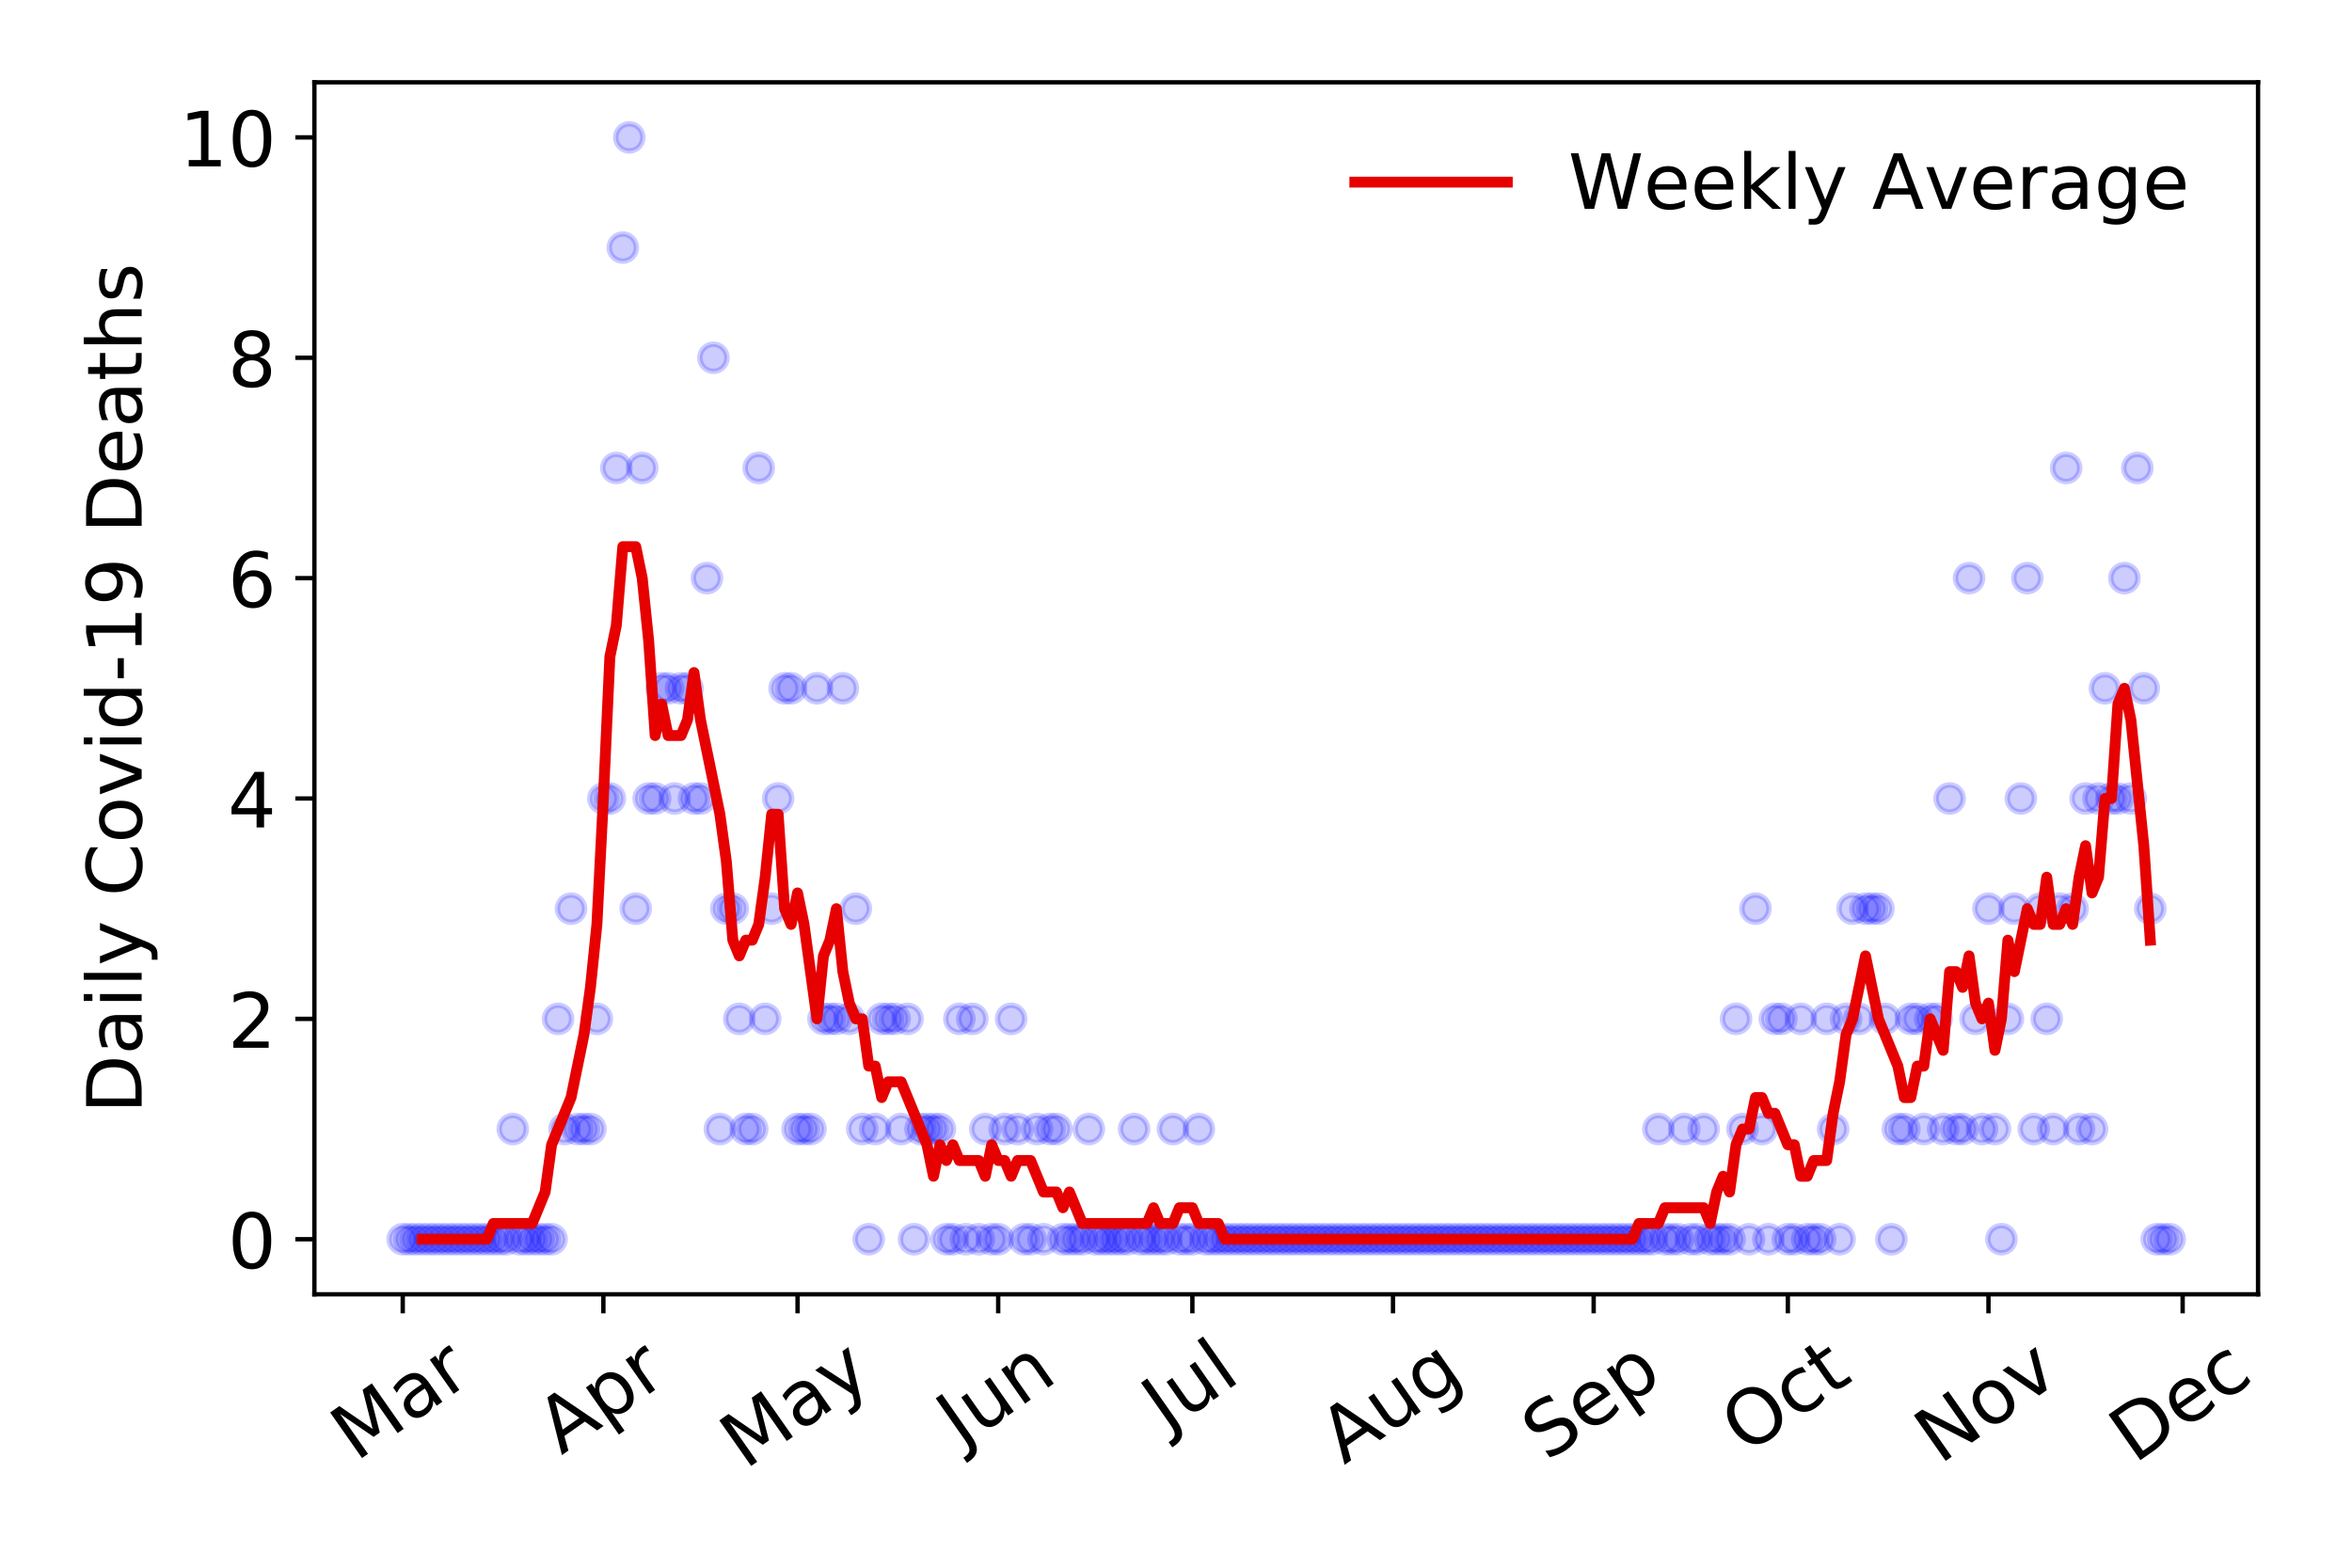 <?xml version="1.0" encoding="utf-8" standalone="no"?>
<!DOCTYPE svg PUBLIC "-//W3C//DTD SVG 1.1//EN"
  "http://www.w3.org/Graphics/SVG/1.1/DTD/svg11.dtd">
<!-- Created with matplotlib (https://matplotlib.org/) -->
<svg height="288pt" version="1.1" viewBox="0 0 432 288" width="432pt" xmlns="http://www.w3.org/2000/svg" xmlns:xlink="http://www.w3.org/1999/xlink">
 <defs>
  <style type="text/css">
*{stroke-linecap:butt;stroke-linejoin:round;}
  </style>
 </defs>
 <g id="figure_1">
  <g id="patch_1">
   <path d="M 0 288 
L 432 288 
L 432 0 
L 0 0 
z
" style="fill:#ffffff;"/>
  </g>
  <g id="axes_1">
   <g id="patch_2">
    <path d="M 57.745 237.778 
L 414.744 237.778 
L 414.744 15.12 
L 57.745 15.12 
z
" style="fill:#ffffff;"/>
   </g>
   <g id="matplotlib.axis_1">
    <g id="xtick_1">
     <g id="line2d_1">
      <defs>
       <path d="M 0 0 
L 0 3.5 
" id="m5f7d5a71a1" style="stroke:#000000;stroke-width:0.8;"/>
      </defs>
      <g>
       <use style="stroke:#000000;stroke-width:0.8;" x="73.972" xlink:href="#m5f7d5a71a1" y="237.778"/>
      </g>
     </g>
     <g id="text_1">
      <!-- Mar -->
      <defs>
       <path d="M 9.812 72.906 
L 24.516 72.906 
L 43.109 23.297 
L 61.812 72.906 
L 76.516 72.906 
L 76.516 0 
L 66.891 0 
L 66.891 64.016 
L 48.094 14.016 
L 38.188 14.016 
L 19.391 64.016 
L 19.391 0 
L 9.812 0 
z
" id="DejaVuSans-77"/>
       <path d="M 34.281 27.484 
Q 23.391 27.484 19.188 25 
Q 14.984 22.516 14.984 16.5 
Q 14.984 11.719 18.141 8.906 
Q 21.297 6.109 26.703 6.109 
Q 34.188 6.109 38.703 11.406 
Q 43.219 16.703 43.219 25.484 
L 43.219 27.484 
z
M 52.203 31.203 
L 52.203 0 
L 43.219 0 
L 43.219 8.297 
Q 40.141 3.328 35.547 0.953 
Q 30.953 -1.422 24.312 -1.422 
Q 15.922 -1.422 10.953 3.297 
Q 6 8.016 6 15.922 
Q 6 25.141 12.172 29.828 
Q 18.359 34.516 30.609 34.516 
L 43.219 34.516 
L 43.219 35.406 
Q 43.219 41.609 39.141 45 
Q 35.062 48.391 27.688 48.391 
Q 23 48.391 18.547 47.266 
Q 14.109 46.141 10.016 43.891 
L 10.016 52.203 
Q 14.938 54.109 19.578 55.047 
Q 24.219 56 28.609 56 
Q 40.484 56 46.344 49.844 
Q 52.203 43.703 52.203 31.203 
z
" id="DejaVuSans-97"/>
       <path d="M 41.109 46.297 
Q 39.594 47.172 37.812 47.578 
Q 36.031 48 33.891 48 
Q 26.266 48 22.188 43.047 
Q 18.109 38.094 18.109 28.812 
L 18.109 0 
L 9.078 0 
L 9.078 54.688 
L 18.109 54.688 
L 18.109 46.188 
Q 20.953 51.172 25.484 53.578 
Q 30.031 56 36.531 56 
Q 37.453 56 38.578 55.875 
Q 39.703 55.766 41.062 55.516 
z
" id="DejaVuSans-114"/>
      </defs>
      <g transform="translate(65.369 268.643)rotate(-35)scale(0.14 -0.14)">
       <use xlink:href="#DejaVuSans-77"/>
       <use x="86.279" xlink:href="#DejaVuSans-97"/>
       <use x="147.559" xlink:href="#DejaVuSans-114"/>
      </g>
     </g>
    </g>
    <g id="xtick_2">
     <g id="line2d_2">
      <g>
       <use style="stroke:#000000;stroke-width:0.8;" x="110.825" xlink:href="#m5f7d5a71a1" y="237.778"/>
      </g>
     </g>
     <g id="text_2">
      <!-- Apr -->
      <defs>
       <path d="M 34.188 63.188 
L 20.797 26.906 
L 47.609 26.906 
z
M 28.609 72.906 
L 39.797 72.906 
L 67.578 0 
L 57.328 0 
L 50.688 18.703 
L 17.828 18.703 
L 11.188 0 
L 0.781 0 
z
" id="DejaVuSans-65"/>
       <path d="M 18.109 8.203 
L 18.109 -20.797 
L 9.078 -20.797 
L 9.078 54.688 
L 18.109 54.688 
L 18.109 46.391 
Q 20.953 51.266 25.266 53.625 
Q 29.594 56 35.594 56 
Q 45.562 56 51.781 48.094 
Q 58.016 40.188 58.016 27.297 
Q 58.016 14.406 51.781 6.484 
Q 45.562 -1.422 35.594 -1.422 
Q 29.594 -1.422 25.266 0.953 
Q 20.953 3.328 18.109 8.203 
z
M 48.688 27.297 
Q 48.688 37.203 44.609 42.844 
Q 40.531 48.484 33.406 48.484 
Q 26.266 48.484 22.188 42.844 
Q 18.109 37.203 18.109 27.297 
Q 18.109 17.391 22.188 11.75 
Q 26.266 6.109 33.406 6.109 
Q 40.531 6.109 44.609 11.75 
Q 48.688 17.391 48.688 27.297 
z
" id="DejaVuSans-112"/>
      </defs>
      <g transform="translate(103.121 267.384)rotate(-35)scale(0.14 -0.14)">
       <use xlink:href="#DejaVuSans-65"/>
       <use x="68.408" xlink:href="#DejaVuSans-112"/>
       <use x="131.885" xlink:href="#DejaVuSans-114"/>
      </g>
     </g>
    </g>
    <g id="xtick_3">
     <g id="line2d_3">
      <g>
       <use style="stroke:#000000;stroke-width:0.8;" x="146.489" xlink:href="#m5f7d5a71a1" y="237.778"/>
      </g>
     </g>
     <g id="text_3">
      <!-- May -->
      <defs>
       <path d="M 32.172 -5.078 
Q 28.375 -14.844 24.75 -17.812 
Q 21.141 -20.797 15.094 -20.797 
L 7.906 -20.797 
L 7.906 -13.281 
L 13.188 -13.281 
Q 16.891 -13.281 18.938 -11.516 
Q 21 -9.766 23.484 -3.219 
L 25.094 0.875 
L 2.984 54.688 
L 12.5 54.688 
L 29.594 11.922 
L 46.688 54.688 
L 56.203 54.688 
z
" id="DejaVuSans-121"/>
      </defs>
      <g transform="translate(136.85 270.094)rotate(-35)scale(0.14 -0.14)">
       <use xlink:href="#DejaVuSans-77"/>
       <use x="86.279" xlink:href="#DejaVuSans-97"/>
       <use x="147.559" xlink:href="#DejaVuSans-121"/>
      </g>
     </g>
    </g>
    <g id="xtick_4">
     <g id="line2d_4">
      <g>
       <use style="stroke:#000000;stroke-width:0.8;" x="183.342" xlink:href="#m5f7d5a71a1" y="237.778"/>
      </g>
     </g>
     <g id="text_4">
      <!-- Jun -->
      <defs>
       <path d="M 9.812 72.906 
L 19.672 72.906 
L 19.672 5.078 
Q 19.672 -8.109 14.672 -14.062 
Q 9.672 -20.016 -1.422 -20.016 
L -5.172 -20.016 
L -5.172 -11.719 
L -2.094 -11.719 
Q 4.438 -11.719 7.125 -8.047 
Q 9.812 -4.391 9.812 5.078 
z
" id="DejaVuSans-74"/>
       <path d="M 8.5 21.578 
L 8.5 54.688 
L 17.484 54.688 
L 17.484 21.922 
Q 17.484 14.156 20.5 10.266 
Q 23.531 6.391 29.594 6.391 
Q 36.859 6.391 41.078 11.031 
Q 45.312 15.672 45.312 23.688 
L 45.312 54.688 
L 54.297 54.688 
L 54.297 0 
L 45.312 0 
L 45.312 8.406 
Q 42.047 3.422 37.719 1 
Q 33.406 -1.422 27.688 -1.422 
Q 18.266 -1.422 13.375 4.438 
Q 8.5 10.297 8.5 21.578 
z
M 31.109 56 
z
" id="DejaVuSans-117"/>
       <path d="M 54.891 33.016 
L 54.891 0 
L 45.906 0 
L 45.906 32.719 
Q 45.906 40.484 42.875 44.328 
Q 39.844 48.188 33.797 48.188 
Q 26.516 48.188 22.312 43.547 
Q 18.109 38.922 18.109 30.906 
L 18.109 0 
L 9.078 0 
L 9.078 54.688 
L 18.109 54.688 
L 18.109 46.188 
Q 21.344 51.125 25.703 53.562 
Q 30.078 56 35.797 56 
Q 45.219 56 50.047 50.172 
Q 54.891 44.344 54.891 33.016 
z
" id="DejaVuSans-110"/>
      </defs>
      <g transform="translate(176.599 266.039)rotate(-35)scale(0.14 -0.14)">
       <use xlink:href="#DejaVuSans-74"/>
       <use x="29.492" xlink:href="#DejaVuSans-117"/>
       <use x="92.871" xlink:href="#DejaVuSans-110"/>
      </g>
     </g>
    </g>
    <g id="xtick_5">
     <g id="line2d_5">
      <g>
       <use style="stroke:#000000;stroke-width:0.8;" x="219.007" xlink:href="#m5f7d5a71a1" y="237.778"/>
      </g>
     </g>
     <g id="text_5">
      <!-- Jul -->
      <defs>
       <path d="M 9.422 75.984 
L 18.406 75.984 
L 18.406 0 
L 9.422 0 
z
" id="DejaVuSans-108"/>
      </defs>
      <g transform="translate(214.304 263.181)rotate(-35)scale(0.14 -0.14)">
       <use xlink:href="#DejaVuSans-74"/>
       <use x="29.492" xlink:href="#DejaVuSans-117"/>
       <use x="92.871" xlink:href="#DejaVuSans-108"/>
      </g>
     </g>
    </g>
    <g id="xtick_6">
     <g id="line2d_6">
      <g>
       <use style="stroke:#000000;stroke-width:0.8;" x="255.86" xlink:href="#m5f7d5a71a1" y="237.778"/>
      </g>
     </g>
     <g id="text_6">
      <!-- Aug -->
      <defs>
       <path d="M 45.406 27.984 
Q 45.406 37.75 41.375 43.109 
Q 37.359 48.484 30.078 48.484 
Q 22.859 48.484 18.828 43.109 
Q 14.797 37.75 14.797 27.984 
Q 14.797 18.266 18.828 12.891 
Q 22.859 7.516 30.078 7.516 
Q 37.359 7.516 41.375 12.891 
Q 45.406 18.266 45.406 27.984 
z
M 54.391 6.781 
Q 54.391 -7.172 48.188 -13.984 
Q 42 -20.797 29.203 -20.797 
Q 24.469 -20.797 20.266 -20.094 
Q 16.062 -19.391 12.109 -17.922 
L 12.109 -9.188 
Q 16.062 -11.328 19.922 -12.344 
Q 23.781 -13.375 27.781 -13.375 
Q 36.625 -13.375 41.016 -8.766 
Q 45.406 -4.156 45.406 5.172 
L 45.406 9.625 
Q 42.625 4.781 38.281 2.391 
Q 33.938 0 27.875 0 
Q 17.828 0 11.672 7.656 
Q 5.516 15.328 5.516 27.984 
Q 5.516 40.672 11.672 48.328 
Q 17.828 56 27.875 56 
Q 33.938 56 38.281 53.609 
Q 42.625 51.219 45.406 46.391 
L 45.406 54.688 
L 54.391 54.688 
z
" id="DejaVuSans-103"/>
      </defs>
      <g transform="translate(246.879 269.172)rotate(-35)scale(0.14 -0.14)">
       <use xlink:href="#DejaVuSans-65"/>
       <use x="68.408" xlink:href="#DejaVuSans-117"/>
       <use x="131.787" xlink:href="#DejaVuSans-103"/>
      </g>
     </g>
    </g>
    <g id="xtick_7">
     <g id="line2d_7">
      <g>
       <use style="stroke:#000000;stroke-width:0.8;" x="292.713" xlink:href="#m5f7d5a71a1" y="237.778"/>
      </g>
     </g>
     <g id="text_7">
      <!-- Sep -->
      <defs>
       <path d="M 53.516 70.516 
L 53.516 60.891 
Q 47.906 63.578 42.922 64.891 
Q 37.938 66.219 33.297 66.219 
Q 25.25 66.219 20.875 63.094 
Q 16.5 59.969 16.5 54.203 
Q 16.5 49.359 19.406 46.891 
Q 22.312 44.438 30.422 42.922 
L 36.375 41.703 
Q 47.406 39.594 52.656 34.297 
Q 57.906 29 57.906 20.125 
Q 57.906 9.516 50.797 4.047 
Q 43.703 -1.422 29.984 -1.422 
Q 24.812 -1.422 18.969 -0.25 
Q 13.141 0.922 6.891 3.219 
L 6.891 13.375 
Q 12.891 10.016 18.656 8.297 
Q 24.422 6.594 29.984 6.594 
Q 38.422 6.594 43.016 9.906 
Q 47.609 13.234 47.609 19.391 
Q 47.609 24.75 44.312 27.781 
Q 41.016 30.812 33.5 32.328 
L 27.484 33.5 
Q 16.453 35.688 11.516 40.375 
Q 6.594 45.062 6.594 53.422 
Q 6.594 63.094 13.406 68.656 
Q 20.219 74.219 32.172 74.219 
Q 37.312 74.219 42.625 73.281 
Q 47.953 72.359 53.516 70.516 
z
" id="DejaVuSans-83"/>
       <path d="M 56.203 29.594 
L 56.203 25.203 
L 14.891 25.203 
Q 15.484 15.922 20.484 11.062 
Q 25.484 6.203 34.422 6.203 
Q 39.594 6.203 44.453 7.469 
Q 49.312 8.734 54.109 11.281 
L 54.109 2.781 
Q 49.266 0.734 44.188 -0.344 
Q 39.109 -1.422 33.891 -1.422 
Q 20.797 -1.422 13.156 6.188 
Q 5.516 13.812 5.516 26.812 
Q 5.516 40.234 12.766 48.109 
Q 20.016 56 32.328 56 
Q 43.359 56 49.781 48.891 
Q 56.203 41.797 56.203 29.594 
z
M 47.219 32.234 
Q 47.125 39.594 43.094 43.984 
Q 39.062 48.391 32.422 48.391 
Q 24.906 48.391 20.391 44.141 
Q 15.875 39.891 15.188 32.172 
z
" id="DejaVuSans-101"/>
      </defs>
      <g transform="translate(284.12 268.629)rotate(-35)scale(0.14 -0.14)">
       <use xlink:href="#DejaVuSans-83"/>
       <use x="63.477" xlink:href="#DejaVuSans-101"/>
       <use x="125" xlink:href="#DejaVuSans-112"/>
      </g>
     </g>
    </g>
    <g id="xtick_8">
     <g id="line2d_8">
      <g>
       <use style="stroke:#000000;stroke-width:0.8;" x="328.377" xlink:href="#m5f7d5a71a1" y="237.778"/>
      </g>
     </g>
     <g id="text_8">
      <!-- Oct -->
      <defs>
       <path d="M 39.406 66.219 
Q 28.656 66.219 22.328 58.203 
Q 16.016 50.203 16.016 36.375 
Q 16.016 22.609 22.328 14.594 
Q 28.656 6.594 39.406 6.594 
Q 50.141 6.594 56.422 14.594 
Q 62.703 22.609 62.703 36.375 
Q 62.703 50.203 56.422 58.203 
Q 50.141 66.219 39.406 66.219 
z
M 39.406 74.219 
Q 54.734 74.219 63.906 63.938 
Q 73.094 53.656 73.094 36.375 
Q 73.094 19.141 63.906 8.859 
Q 54.734 -1.422 39.406 -1.422 
Q 24.031 -1.422 14.812 8.828 
Q 5.609 19.094 5.609 36.375 
Q 5.609 53.656 14.812 63.938 
Q 24.031 74.219 39.406 74.219 
z
" id="DejaVuSans-79"/>
       <path d="M 48.781 52.594 
L 48.781 44.188 
Q 44.969 46.297 41.141 47.344 
Q 37.312 48.391 33.406 48.391 
Q 24.656 48.391 19.812 42.844 
Q 14.984 37.312 14.984 27.297 
Q 14.984 17.281 19.812 11.734 
Q 24.656 6.203 33.406 6.203 
Q 37.312 6.203 41.141 7.25 
Q 44.969 8.297 48.781 10.406 
L 48.781 2.094 
Q 45.016 0.344 40.984 -0.531 
Q 36.969 -1.422 32.422 -1.422 
Q 20.062 -1.422 12.781 6.344 
Q 5.516 14.109 5.516 27.297 
Q 5.516 40.672 12.859 48.328 
Q 20.219 56 33.016 56 
Q 37.156 56 41.109 55.141 
Q 45.062 54.297 48.781 52.594 
z
" id="DejaVuSans-99"/>
       <path d="M 18.312 70.219 
L 18.312 54.688 
L 36.812 54.688 
L 36.812 47.703 
L 18.312 47.703 
L 18.312 18.016 
Q 18.312 11.328 20.141 9.422 
Q 21.969 7.516 27.594 7.516 
L 36.812 7.516 
L 36.812 0 
L 27.594 0 
Q 17.188 0 13.234 3.875 
Q 9.281 7.766 9.281 18.016 
L 9.281 47.703 
L 2.688 47.703 
L 2.688 54.688 
L 9.281 54.688 
L 9.281 70.219 
z
" id="DejaVuSans-116"/>
      </defs>
      <g transform="translate(320.678 267.377)rotate(-35)scale(0.14 -0.14)">
       <use xlink:href="#DejaVuSans-79"/>
       <use x="78.711" xlink:href="#DejaVuSans-99"/>
       <use x="133.691" xlink:href="#DejaVuSans-116"/>
      </g>
     </g>
    </g>
    <g id="xtick_9">
     <g id="line2d_9">
      <g>
       <use style="stroke:#000000;stroke-width:0.8;" x="365.23" xlink:href="#m5f7d5a71a1" y="237.778"/>
      </g>
     </g>
     <g id="text_9">
      <!-- Nov -->
      <defs>
       <path d="M 9.812 72.906 
L 23.094 72.906 
L 55.422 11.922 
L 55.422 72.906 
L 64.984 72.906 
L 64.984 0 
L 51.703 0 
L 19.391 60.984 
L 19.391 0 
L 9.812 0 
z
" id="DejaVuSans-78"/>
       <path d="M 30.609 48.391 
Q 23.391 48.391 19.188 42.75 
Q 14.984 37.109 14.984 27.297 
Q 14.984 17.484 19.156 11.844 
Q 23.344 6.203 30.609 6.203 
Q 37.797 6.203 41.984 11.859 
Q 46.188 17.531 46.188 27.297 
Q 46.188 37.016 41.984 42.703 
Q 37.797 48.391 30.609 48.391 
z
M 30.609 56 
Q 42.328 56 49.016 48.375 
Q 55.719 40.766 55.719 27.297 
Q 55.719 13.875 49.016 6.219 
Q 42.328 -1.422 30.609 -1.422 
Q 18.844 -1.422 12.172 6.219 
Q 5.516 13.875 5.516 27.297 
Q 5.516 40.766 12.172 48.375 
Q 18.844 56 30.609 56 
z
" id="DejaVuSans-111"/>
       <path d="M 2.984 54.688 
L 12.5 54.688 
L 29.594 8.797 
L 46.688 54.688 
L 56.203 54.688 
L 35.688 0 
L 23.484 0 
z
" id="DejaVuSans-118"/>
      </defs>
      <g transform="translate(356.253 269.166)rotate(-35)scale(0.14 -0.14)">
       <use xlink:href="#DejaVuSans-78"/>
       <use x="74.805" xlink:href="#DejaVuSans-111"/>
       <use x="135.986" xlink:href="#DejaVuSans-118"/>
      </g>
     </g>
    </g>
    <g id="xtick_10">
     <g id="line2d_10">
      <g>
       <use style="stroke:#000000;stroke-width:0.8;" x="400.894" xlink:href="#m5f7d5a71a1" y="237.778"/>
      </g>
     </g>
     <g id="text_10">
      <!-- Dec -->
      <defs>
       <path d="M 19.672 64.797 
L 19.672 8.109 
L 31.594 8.109 
Q 46.688 8.109 53.688 14.938 
Q 60.688 21.781 60.688 36.531 
Q 60.688 51.172 53.688 57.984 
Q 46.688 64.797 31.594 64.797 
z
M 9.812 72.906 
L 30.078 72.906 
Q 51.266 72.906 61.172 64.094 
Q 71.094 55.281 71.094 36.531 
Q 71.094 17.672 61.125 8.828 
Q 51.172 0 30.078 0 
L 9.812 0 
z
" id="DejaVuSans-68"/>
      </defs>
      <g transform="translate(392.014 269.032)rotate(-35)scale(0.14 -0.14)">
       <use xlink:href="#DejaVuSans-68"/>
       <use x="77.002" xlink:href="#DejaVuSans-101"/>
       <use x="138.525" xlink:href="#DejaVuSans-99"/>
      </g>
     </g>
    </g>
   </g>
   <g id="matplotlib.axis_2">
    <g id="ytick_1">
     <g id="line2d_11">
      <defs>
       <path d="M 0 0 
L -3.5 0 
" id="m352ba6426b" style="stroke:#000000;stroke-width:0.8;"/>
      </defs>
      <g>
       <use style="stroke:#000000;stroke-width:0.8;" x="57.745" xlink:href="#m352ba6426b" y="227.657"/>
      </g>
     </g>
     <g id="text_11">
      <!-- 0 -->
      <defs>
       <path d="M 31.781 66.406 
Q 24.172 66.406 20.328 58.906 
Q 16.5 51.422 16.5 36.375 
Q 16.5 21.391 20.328 13.891 
Q 24.172 6.391 31.781 6.391 
Q 39.453 6.391 43.281 13.891 
Q 47.125 21.391 47.125 36.375 
Q 47.125 51.422 43.281 58.906 
Q 39.453 66.406 31.781 66.406 
z
M 31.781 74.219 
Q 44.047 74.219 50.516 64.516 
Q 56.984 54.828 56.984 36.375 
Q 56.984 17.969 50.516 8.266 
Q 44.047 -1.422 31.781 -1.422 
Q 19.531 -1.422 13.062 8.266 
Q 6.594 17.969 6.594 36.375 
Q 6.594 54.828 13.062 64.516 
Q 19.531 74.219 31.781 74.219 
z
" id="DejaVuSans-48"/>
      </defs>
      <g transform="translate(41.837 232.976)scale(0.14 -0.14)">
       <use xlink:href="#DejaVuSans-48"/>
      </g>
     </g>
    </g>
    <g id="ytick_2">
     <g id="line2d_12">
      <g>
       <use style="stroke:#000000;stroke-width:0.8;" x="57.745" xlink:href="#m352ba6426b" y="187.174"/>
      </g>
     </g>
     <g id="text_12">
      <!-- 2 -->
      <defs>
       <path d="M 19.188 8.297 
L 53.609 8.297 
L 53.609 0 
L 7.328 0 
L 7.328 8.297 
Q 12.938 14.109 22.625 23.891 
Q 32.328 33.688 34.812 36.531 
Q 39.547 41.844 41.422 45.531 
Q 43.312 49.219 43.312 52.781 
Q 43.312 58.594 39.234 62.25 
Q 35.156 65.922 28.609 65.922 
Q 23.969 65.922 18.812 64.312 
Q 13.672 62.703 7.812 59.422 
L 7.812 69.391 
Q 13.766 71.781 18.938 73 
Q 24.125 74.219 28.422 74.219 
Q 39.75 74.219 46.484 68.547 
Q 53.219 62.891 53.219 53.422 
Q 53.219 48.922 51.531 44.891 
Q 49.859 40.875 45.406 35.406 
Q 44.188 33.984 37.641 27.219 
Q 31.109 20.453 19.188 8.297 
z
" id="DejaVuSans-50"/>
      </defs>
      <g transform="translate(41.837 192.493)scale(0.14 -0.14)">
       <use xlink:href="#DejaVuSans-50"/>
      </g>
     </g>
    </g>
    <g id="ytick_3">
     <g id="line2d_13">
      <g>
       <use style="stroke:#000000;stroke-width:0.8;" x="57.745" xlink:href="#m352ba6426b" y="146.691"/>
      </g>
     </g>
     <g id="text_13">
      <!-- 4 -->
      <defs>
       <path d="M 37.797 64.312 
L 12.891 25.391 
L 37.797 25.391 
z
M 35.203 72.906 
L 47.609 72.906 
L 47.609 25.391 
L 58.016 25.391 
L 58.016 17.188 
L 47.609 17.188 
L 47.609 0 
L 37.797 0 
L 37.797 17.188 
L 4.891 17.188 
L 4.891 26.703 
z
" id="DejaVuSans-52"/>
      </defs>
      <g transform="translate(41.837 152.01)scale(0.14 -0.14)">
       <use xlink:href="#DejaVuSans-52"/>
      </g>
     </g>
    </g>
    <g id="ytick_4">
     <g id="line2d_14">
      <g>
       <use style="stroke:#000000;stroke-width:0.8;" x="57.745" xlink:href="#m352ba6426b" y="106.207"/>
      </g>
     </g>
     <g id="text_14">
      <!-- 6 -->
      <defs>
       <path d="M 33.016 40.375 
Q 26.375 40.375 22.484 35.828 
Q 18.609 31.297 18.609 23.391 
Q 18.609 15.531 22.484 10.953 
Q 26.375 6.391 33.016 6.391 
Q 39.656 6.391 43.531 10.953 
Q 47.406 15.531 47.406 23.391 
Q 47.406 31.297 43.531 35.828 
Q 39.656 40.375 33.016 40.375 
z
M 52.594 71.297 
L 52.594 62.312 
Q 48.875 64.062 45.094 64.984 
Q 41.312 65.922 37.594 65.922 
Q 27.828 65.922 22.672 59.328 
Q 17.531 52.734 16.797 39.406 
Q 19.672 43.656 24.016 45.922 
Q 28.375 48.188 33.594 48.188 
Q 44.578 48.188 50.953 41.516 
Q 57.328 34.859 57.328 23.391 
Q 57.328 12.156 50.688 5.359 
Q 44.047 -1.422 33.016 -1.422 
Q 20.359 -1.422 13.672 8.266 
Q 6.984 17.969 6.984 36.375 
Q 6.984 53.656 15.188 63.938 
Q 23.391 74.219 37.203 74.219 
Q 40.922 74.219 44.703 73.484 
Q 48.484 72.75 52.594 71.297 
z
" id="DejaVuSans-54"/>
      </defs>
      <g transform="translate(41.837 111.526)scale(0.14 -0.14)">
       <use xlink:href="#DejaVuSans-54"/>
      </g>
     </g>
    </g>
    <g id="ytick_5">
     <g id="line2d_15">
      <g>
       <use style="stroke:#000000;stroke-width:0.8;" x="57.745" xlink:href="#m352ba6426b" y="65.724"/>
      </g>
     </g>
     <g id="text_15">
      <!-- 8 -->
      <defs>
       <path d="M 31.781 34.625 
Q 24.75 34.625 20.719 30.859 
Q 16.703 27.094 16.703 20.516 
Q 16.703 13.922 20.719 10.156 
Q 24.75 6.391 31.781 6.391 
Q 38.812 6.391 42.859 10.172 
Q 46.922 13.969 46.922 20.516 
Q 46.922 27.094 42.891 30.859 
Q 38.875 34.625 31.781 34.625 
z
M 21.922 38.812 
Q 15.578 40.375 12.031 44.719 
Q 8.5 49.078 8.5 55.328 
Q 8.5 64.062 14.719 69.141 
Q 20.953 74.219 31.781 74.219 
Q 42.672 74.219 48.875 69.141 
Q 55.078 64.062 55.078 55.328 
Q 55.078 49.078 51.531 44.719 
Q 48 40.375 41.703 38.812 
Q 48.828 37.156 52.797 32.312 
Q 56.781 27.484 56.781 20.516 
Q 56.781 9.906 50.312 4.234 
Q 43.844 -1.422 31.781 -1.422 
Q 19.734 -1.422 13.25 4.234 
Q 6.781 9.906 6.781 20.516 
Q 6.781 27.484 10.781 32.312 
Q 14.797 37.156 21.922 38.812 
z
M 18.312 54.391 
Q 18.312 48.734 21.844 45.562 
Q 25.391 42.391 31.781 42.391 
Q 38.141 42.391 41.719 45.562 
Q 45.312 48.734 45.312 54.391 
Q 45.312 60.062 41.719 63.234 
Q 38.141 66.406 31.781 66.406 
Q 25.391 66.406 21.844 63.234 
Q 18.312 60.062 18.312 54.391 
z
" id="DejaVuSans-56"/>
      </defs>
      <g transform="translate(41.837 71.043)scale(0.14 -0.14)">
       <use xlink:href="#DejaVuSans-56"/>
      </g>
     </g>
    </g>
    <g id="ytick_6">
     <g id="line2d_16">
      <g>
       <use style="stroke:#000000;stroke-width:0.8;" x="57.745" xlink:href="#m352ba6426b" y="25.241"/>
      </g>
     </g>
     <g id="text_16">
      <!-- 10 -->
      <defs>
       <path d="M 12.406 8.297 
L 28.516 8.297 
L 28.516 63.922 
L 10.984 60.406 
L 10.984 69.391 
L 28.422 72.906 
L 38.281 72.906 
L 38.281 8.297 
L 54.391 8.297 
L 54.391 0 
L 12.406 0 
z
" id="DejaVuSans-49"/>
      </defs>
      <g transform="translate(32.93 30.56)scale(0.14 -0.14)">
       <use xlink:href="#DejaVuSans-49"/>
       <use x="63.623" xlink:href="#DejaVuSans-48"/>
      </g>
     </g>
    </g>
    <g id="text_17">
     <!-- Daily Covid-19 Deaths -->
     <defs>
      <path d="M 9.422 54.688 
L 18.406 54.688 
L 18.406 0 
L 9.422 0 
z
M 9.422 75.984 
L 18.406 75.984 
L 18.406 64.594 
L 9.422 64.594 
z
" id="DejaVuSans-105"/>
      <path id="DejaVuSans-32"/>
      <path d="M 64.406 67.281 
L 64.406 56.891 
Q 59.422 61.531 53.781 63.812 
Q 48.141 66.109 41.797 66.109 
Q 29.297 66.109 22.656 58.469 
Q 16.016 50.828 16.016 36.375 
Q 16.016 21.969 22.656 14.328 
Q 29.297 6.688 41.797 6.688 
Q 48.141 6.688 53.781 8.984 
Q 59.422 11.281 64.406 15.922 
L 64.406 5.609 
Q 59.234 2.094 53.438 0.328 
Q 47.656 -1.422 41.219 -1.422 
Q 24.656 -1.422 15.125 8.703 
Q 5.609 18.844 5.609 36.375 
Q 5.609 53.953 15.125 64.078 
Q 24.656 74.219 41.219 74.219 
Q 47.75 74.219 53.531 72.484 
Q 59.328 70.75 64.406 67.281 
z
" id="DejaVuSans-67"/>
      <path d="M 45.406 46.391 
L 45.406 75.984 
L 54.391 75.984 
L 54.391 0 
L 45.406 0 
L 45.406 8.203 
Q 42.578 3.328 38.25 0.953 
Q 33.938 -1.422 27.875 -1.422 
Q 17.969 -1.422 11.734 6.484 
Q 5.516 14.406 5.516 27.297 
Q 5.516 40.188 11.734 48.094 
Q 17.969 56 27.875 56 
Q 33.938 56 38.25 53.625 
Q 42.578 51.266 45.406 46.391 
z
M 14.797 27.297 
Q 14.797 17.391 18.875 11.75 
Q 22.953 6.109 30.078 6.109 
Q 37.203 6.109 41.297 11.75 
Q 45.406 17.391 45.406 27.297 
Q 45.406 37.203 41.297 42.844 
Q 37.203 48.484 30.078 48.484 
Q 22.953 48.484 18.875 42.844 
Q 14.797 37.203 14.797 27.297 
z
" id="DejaVuSans-100"/>
      <path d="M 4.891 31.391 
L 31.203 31.391 
L 31.203 23.391 
L 4.891 23.391 
z
" id="DejaVuSans-45"/>
      <path d="M 10.984 1.516 
L 10.984 10.5 
Q 14.703 8.734 18.5 7.812 
Q 22.312 6.891 25.984 6.891 
Q 35.75 6.891 40.891 13.453 
Q 46.047 20.016 46.781 33.406 
Q 43.953 29.203 39.594 26.953 
Q 35.25 24.703 29.984 24.703 
Q 19.047 24.703 12.672 31.312 
Q 6.297 37.938 6.297 49.422 
Q 6.297 60.641 12.938 67.422 
Q 19.578 74.219 30.609 74.219 
Q 43.266 74.219 49.922 64.516 
Q 56.594 54.828 56.594 36.375 
Q 56.594 19.141 48.406 8.859 
Q 40.234 -1.422 26.422 -1.422 
Q 22.703 -1.422 18.891 -0.688 
Q 15.094 0.047 10.984 1.516 
z
M 30.609 32.422 
Q 37.25 32.422 41.125 36.953 
Q 45.016 41.5 45.016 49.422 
Q 45.016 57.281 41.125 61.844 
Q 37.25 66.406 30.609 66.406 
Q 23.969 66.406 20.094 61.844 
Q 16.219 57.281 16.219 49.422 
Q 16.219 41.5 20.094 36.953 
Q 23.969 32.422 30.609 32.422 
z
" id="DejaVuSans-57"/>
      <path d="M 54.891 33.016 
L 54.891 0 
L 45.906 0 
L 45.906 32.719 
Q 45.906 40.484 42.875 44.328 
Q 39.844 48.188 33.797 48.188 
Q 26.516 48.188 22.312 43.547 
Q 18.109 38.922 18.109 30.906 
L 18.109 0 
L 9.078 0 
L 9.078 75.984 
L 18.109 75.984 
L 18.109 46.188 
Q 21.344 51.125 25.703 53.562 
Q 30.078 56 35.797 56 
Q 45.219 56 50.047 50.172 
Q 54.891 44.344 54.891 33.016 
z
" id="DejaVuSans-104"/>
      <path d="M 44.281 53.078 
L 44.281 44.578 
Q 40.484 46.531 36.375 47.5 
Q 32.281 48.484 27.875 48.484 
Q 21.188 48.484 17.844 46.438 
Q 14.5 44.391 14.5 40.281 
Q 14.5 37.156 16.891 35.375 
Q 19.281 33.594 26.516 31.984 
L 29.594 31.297 
Q 39.156 29.25 43.188 25.516 
Q 47.219 21.781 47.219 15.094 
Q 47.219 7.469 41.188 3.016 
Q 35.156 -1.422 24.609 -1.422 
Q 20.219 -1.422 15.453 -0.562 
Q 10.688 0.297 5.422 2 
L 5.422 11.281 
Q 10.406 8.688 15.234 7.391 
Q 20.062 6.109 24.812 6.109 
Q 31.156 6.109 34.562 8.281 
Q 37.984 10.453 37.984 14.406 
Q 37.984 18.062 35.516 20.016 
Q 33.062 21.969 24.703 23.781 
L 21.578 24.516 
Q 13.234 26.266 9.516 29.906 
Q 5.812 33.547 5.812 39.891 
Q 5.812 47.609 11.281 51.797 
Q 16.75 56 26.812 56 
Q 31.781 56 36.172 55.266 
Q 40.578 54.547 44.281 53.078 
z
" id="DejaVuSans-115"/>
     </defs>
     <g transform="translate(26.018 204.56)rotate(-90)scale(0.14 -0.14)">
      <use xlink:href="#DejaVuSans-68"/>
      <use x="77.002" xlink:href="#DejaVuSans-97"/>
      <use x="138.281" xlink:href="#DejaVuSans-105"/>
      <use x="166.064" xlink:href="#DejaVuSans-108"/>
      <use x="193.848" xlink:href="#DejaVuSans-121"/>
      <use x="253.027" xlink:href="#DejaVuSans-32"/>
      <use x="284.814" xlink:href="#DejaVuSans-67"/>
      <use x="354.639" xlink:href="#DejaVuSans-111"/>
      <use x="415.82" xlink:href="#DejaVuSans-118"/>
      <use x="475" xlink:href="#DejaVuSans-105"/>
      <use x="502.783" xlink:href="#DejaVuSans-100"/>
      <use x="566.26" xlink:href="#DejaVuSans-45"/>
      <use x="602.344" xlink:href="#DejaVuSans-49"/>
      <use x="665.967" xlink:href="#DejaVuSans-57"/>
      <use x="729.59" xlink:href="#DejaVuSans-32"/>
      <use x="761.377" xlink:href="#DejaVuSans-68"/>
      <use x="838.379" xlink:href="#DejaVuSans-101"/>
      <use x="899.902" xlink:href="#DejaVuSans-97"/>
      <use x="961.182" xlink:href="#DejaVuSans-116"/>
      <use x="1000.391" xlink:href="#DejaVuSans-104"/>
      <use x="1063.77" xlink:href="#DejaVuSans-115"/>
     </g>
    </g>
   </g>
   <g id="line2d_17">
    <defs>
     <path d="M 0 2.5 
C 0.663 2.5 1.299 2.237 1.768 1.768 
C 2.237 1.299 2.5 0.663 2.5 0 
C 2.5 -0.663 2.237 -1.299 1.768 -1.768 
C 1.299 -2.237 0.663 -2.5 0 -2.5 
C -0.663 -2.5 -1.299 -2.237 -1.768 -1.768 
C -2.237 -1.299 -2.5 -0.663 -2.5 0 
C -2.5 0.663 -2.237 1.299 -1.768 1.768 
C -1.299 2.237 -0.663 2.5 0 2.5 
z
" id="m9fa35ed096" style="stroke:#0000ff;stroke-opacity:0.2;"/>
    </defs>
    <g clip-path="url(#pf55924b270)">
     <use style="fill:#0000ff;fill-opacity:0.2;stroke:#0000ff;stroke-opacity:0.2;" x="73.972" xlink:href="#m9fa35ed096" y="227.657"/>
     <use style="fill:#0000ff;fill-opacity:0.2;stroke:#0000ff;stroke-opacity:0.2;" x="75.161" xlink:href="#m9fa35ed096" y="227.657"/>
     <use style="fill:#0000ff;fill-opacity:0.2;stroke:#0000ff;stroke-opacity:0.2;" x="76.35" xlink:href="#m9fa35ed096" y="227.657"/>
     <use style="fill:#0000ff;fill-opacity:0.2;stroke:#0000ff;stroke-opacity:0.2;" x="77.539" xlink:href="#m9fa35ed096" y="227.657"/>
     <use style="fill:#0000ff;fill-opacity:0.2;stroke:#0000ff;stroke-opacity:0.2;" x="78.727" xlink:href="#m9fa35ed096" y="227.657"/>
     <use style="fill:#0000ff;fill-opacity:0.2;stroke:#0000ff;stroke-opacity:0.2;" x="79.916" xlink:href="#m9fa35ed096" y="227.657"/>
     <use style="fill:#0000ff;fill-opacity:0.2;stroke:#0000ff;stroke-opacity:0.2;" x="81.105" xlink:href="#m9fa35ed096" y="227.657"/>
     <use style="fill:#0000ff;fill-opacity:0.2;stroke:#0000ff;stroke-opacity:0.2;" x="82.294" xlink:href="#m9fa35ed096" y="227.657"/>
     <use style="fill:#0000ff;fill-opacity:0.2;stroke:#0000ff;stroke-opacity:0.2;" x="83.483" xlink:href="#m9fa35ed096" y="227.657"/>
     <use style="fill:#0000ff;fill-opacity:0.2;stroke:#0000ff;stroke-opacity:0.2;" x="84.671" xlink:href="#m9fa35ed096" y="227.657"/>
     <use style="fill:#0000ff;fill-opacity:0.2;stroke:#0000ff;stroke-opacity:0.2;" x="85.86" xlink:href="#m9fa35ed096" y="227.657"/>
     <use style="fill:#0000ff;fill-opacity:0.2;stroke:#0000ff;stroke-opacity:0.2;" x="87.049" xlink:href="#m9fa35ed096" y="227.657"/>
     <use style="fill:#0000ff;fill-opacity:0.2;stroke:#0000ff;stroke-opacity:0.2;" x="88.238" xlink:href="#m9fa35ed096" y="227.657"/>
     <use style="fill:#0000ff;fill-opacity:0.2;stroke:#0000ff;stroke-opacity:0.2;" x="89.427" xlink:href="#m9fa35ed096" y="227.657"/>
     <use style="fill:#0000ff;fill-opacity:0.2;stroke:#0000ff;stroke-opacity:0.2;" x="90.616" xlink:href="#m9fa35ed096" y="227.657"/>
     <use style="fill:#0000ff;fill-opacity:0.2;stroke:#0000ff;stroke-opacity:0.2;" x="91.804" xlink:href="#m9fa35ed096" y="227.657"/>
     <use style="fill:#0000ff;fill-opacity:0.2;stroke:#0000ff;stroke-opacity:0.2;" x="92.993" xlink:href="#m9fa35ed096" y="227.657"/>
     <use style="fill:#0000ff;fill-opacity:0.2;stroke:#0000ff;stroke-opacity:0.2;" x="94.182" xlink:href="#m9fa35ed096" y="207.416"/>
     <use style="fill:#0000ff;fill-opacity:0.2;stroke:#0000ff;stroke-opacity:0.2;" x="95.371" xlink:href="#m9fa35ed096" y="227.657"/>
     <use style="fill:#0000ff;fill-opacity:0.2;stroke:#0000ff;stroke-opacity:0.2;" x="96.56" xlink:href="#m9fa35ed096" y="227.657"/>
     <use style="fill:#0000ff;fill-opacity:0.2;stroke:#0000ff;stroke-opacity:0.2;" x="97.748" xlink:href="#m9fa35ed096" y="227.657"/>
     <use style="fill:#0000ff;fill-opacity:0.2;stroke:#0000ff;stroke-opacity:0.2;" x="98.937" xlink:href="#m9fa35ed096" y="227.657"/>
     <use style="fill:#0000ff;fill-opacity:0.2;stroke:#0000ff;stroke-opacity:0.2;" x="100.126" xlink:href="#m9fa35ed096" y="227.657"/>
     <use style="fill:#0000ff;fill-opacity:0.2;stroke:#0000ff;stroke-opacity:0.2;" x="101.315" xlink:href="#m9fa35ed096" y="227.657"/>
     <use style="fill:#0000ff;fill-opacity:0.2;stroke:#0000ff;stroke-opacity:0.2;" x="102.504" xlink:href="#m9fa35ed096" y="187.174"/>
     <use style="fill:#0000ff;fill-opacity:0.2;stroke:#0000ff;stroke-opacity:0.2;" x="103.692" xlink:href="#m9fa35ed096" y="207.416"/>
     <use style="fill:#0000ff;fill-opacity:0.2;stroke:#0000ff;stroke-opacity:0.2;" x="104.881" xlink:href="#m9fa35ed096" y="166.932"/>
     <use style="fill:#0000ff;fill-opacity:0.2;stroke:#0000ff;stroke-opacity:0.2;" x="106.07" xlink:href="#m9fa35ed096" y="207.416"/>
     <use style="fill:#0000ff;fill-opacity:0.2;stroke:#0000ff;stroke-opacity:0.2;" x="107.259" xlink:href="#m9fa35ed096" y="207.416"/>
     <use style="fill:#0000ff;fill-opacity:0.2;stroke:#0000ff;stroke-opacity:0.2;" x="108.448" xlink:href="#m9fa35ed096" y="207.416"/>
     <use style="fill:#0000ff;fill-opacity:0.2;stroke:#0000ff;stroke-opacity:0.2;" x="109.636" xlink:href="#m9fa35ed096" y="187.174"/>
     <use style="fill:#0000ff;fill-opacity:0.2;stroke:#0000ff;stroke-opacity:0.2;" x="110.825" xlink:href="#m9fa35ed096" y="146.691"/>
     <use style="fill:#0000ff;fill-opacity:0.2;stroke:#0000ff;stroke-opacity:0.2;" x="112.014" xlink:href="#m9fa35ed096" y="146.691"/>
     <use style="fill:#0000ff;fill-opacity:0.2;stroke:#0000ff;stroke-opacity:0.2;" x="113.203" xlink:href="#m9fa35ed096" y="85.966"/>
     <use style="fill:#0000ff;fill-opacity:0.2;stroke:#0000ff;stroke-opacity:0.2;" x="114.392" xlink:href="#m9fa35ed096" y="45.482"/>
     <use style="fill:#0000ff;fill-opacity:0.2;stroke:#0000ff;stroke-opacity:0.2;" x="115.58" xlink:href="#m9fa35ed096" y="25.241"/>
     <use style="fill:#0000ff;fill-opacity:0.2;stroke:#0000ff;stroke-opacity:0.2;" x="116.769" xlink:href="#m9fa35ed096" y="166.932"/>
     <use style="fill:#0000ff;fill-opacity:0.2;stroke:#0000ff;stroke-opacity:0.2;" x="117.958" xlink:href="#m9fa35ed096" y="85.966"/>
     <use style="fill:#0000ff;fill-opacity:0.2;stroke:#0000ff;stroke-opacity:0.2;" x="119.147" xlink:href="#m9fa35ed096" y="146.691"/>
     <use style="fill:#0000ff;fill-opacity:0.2;stroke:#0000ff;stroke-opacity:0.2;" x="120.336" xlink:href="#m9fa35ed096" y="146.691"/>
     <use style="fill:#0000ff;fill-opacity:0.2;stroke:#0000ff;stroke-opacity:0.2;" x="121.524" xlink:href="#m9fa35ed096" y="126.449"/>
     <use style="fill:#0000ff;fill-opacity:0.2;stroke:#0000ff;stroke-opacity:0.2;" x="122.713" xlink:href="#m9fa35ed096" y="126.449"/>
     <use style="fill:#0000ff;fill-opacity:0.2;stroke:#0000ff;stroke-opacity:0.2;" x="123.902" xlink:href="#m9fa35ed096" y="146.691"/>
     <use style="fill:#0000ff;fill-opacity:0.2;stroke:#0000ff;stroke-opacity:0.2;" x="125.091" xlink:href="#m9fa35ed096" y="126.449"/>
     <use style="fill:#0000ff;fill-opacity:0.2;stroke:#0000ff;stroke-opacity:0.2;" x="126.28" xlink:href="#m9fa35ed096" y="126.449"/>
     <use style="fill:#0000ff;fill-opacity:0.2;stroke:#0000ff;stroke-opacity:0.2;" x="127.469" xlink:href="#m9fa35ed096" y="146.691"/>
     <use style="fill:#0000ff;fill-opacity:0.2;stroke:#0000ff;stroke-opacity:0.2;" x="128.657" xlink:href="#m9fa35ed096" y="146.691"/>
     <use style="fill:#0000ff;fill-opacity:0.2;stroke:#0000ff;stroke-opacity:0.2;" x="129.846" xlink:href="#m9fa35ed096" y="106.207"/>
     <use style="fill:#0000ff;fill-opacity:0.2;stroke:#0000ff;stroke-opacity:0.2;" x="131.035" xlink:href="#m9fa35ed096" y="65.724"/>
     <use style="fill:#0000ff;fill-opacity:0.2;stroke:#0000ff;stroke-opacity:0.2;" x="132.224" xlink:href="#m9fa35ed096" y="207.416"/>
     <use style="fill:#0000ff;fill-opacity:0.2;stroke:#0000ff;stroke-opacity:0.2;" x="133.413" xlink:href="#m9fa35ed096" y="166.932"/>
     <use style="fill:#0000ff;fill-opacity:0.2;stroke:#0000ff;stroke-opacity:0.2;" x="134.601" xlink:href="#m9fa35ed096" y="166.932"/>
     <use style="fill:#0000ff;fill-opacity:0.2;stroke:#0000ff;stroke-opacity:0.2;" x="135.79" xlink:href="#m9fa35ed096" y="187.174"/>
     <use style="fill:#0000ff;fill-opacity:0.2;stroke:#0000ff;stroke-opacity:0.2;" x="136.979" xlink:href="#m9fa35ed096" y="207.416"/>
     <use style="fill:#0000ff;fill-opacity:0.2;stroke:#0000ff;stroke-opacity:0.2;" x="138.168" xlink:href="#m9fa35ed096" y="207.416"/>
     <use style="fill:#0000ff;fill-opacity:0.2;stroke:#0000ff;stroke-opacity:0.2;" x="139.357" xlink:href="#m9fa35ed096" y="85.966"/>
     <use style="fill:#0000ff;fill-opacity:0.2;stroke:#0000ff;stroke-opacity:0.2;" x="140.545" xlink:href="#m9fa35ed096" y="187.174"/>
     <use style="fill:#0000ff;fill-opacity:0.2;stroke:#0000ff;stroke-opacity:0.2;" x="141.734" xlink:href="#m9fa35ed096" y="166.932"/>
     <use style="fill:#0000ff;fill-opacity:0.2;stroke:#0000ff;stroke-opacity:0.2;" x="142.923" xlink:href="#m9fa35ed096" y="146.691"/>
     <use style="fill:#0000ff;fill-opacity:0.2;stroke:#0000ff;stroke-opacity:0.2;" x="144.112" xlink:href="#m9fa35ed096" y="126.449"/>
     <use style="fill:#0000ff;fill-opacity:0.2;stroke:#0000ff;stroke-opacity:0.2;" x="145.301" xlink:href="#m9fa35ed096" y="126.449"/>
     <use style="fill:#0000ff;fill-opacity:0.2;stroke:#0000ff;stroke-opacity:0.2;" x="146.489" xlink:href="#m9fa35ed096" y="207.416"/>
     <use style="fill:#0000ff;fill-opacity:0.2;stroke:#0000ff;stroke-opacity:0.2;" x="147.678" xlink:href="#m9fa35ed096" y="207.416"/>
     <use style="fill:#0000ff;fill-opacity:0.2;stroke:#0000ff;stroke-opacity:0.2;" x="148.867" xlink:href="#m9fa35ed096" y="207.416"/>
     <use style="fill:#0000ff;fill-opacity:0.2;stroke:#0000ff;stroke-opacity:0.2;" x="150.056" xlink:href="#m9fa35ed096" y="126.449"/>
     <use style="fill:#0000ff;fill-opacity:0.2;stroke:#0000ff;stroke-opacity:0.2;" x="151.245" xlink:href="#m9fa35ed096" y="187.174"/>
     <use style="fill:#0000ff;fill-opacity:0.2;stroke:#0000ff;stroke-opacity:0.2;" x="152.433" xlink:href="#m9fa35ed096" y="187.174"/>
     <use style="fill:#0000ff;fill-opacity:0.2;stroke:#0000ff;stroke-opacity:0.2;" x="153.622" xlink:href="#m9fa35ed096" y="187.174"/>
     <use style="fill:#0000ff;fill-opacity:0.2;stroke:#0000ff;stroke-opacity:0.2;" x="154.811" xlink:href="#m9fa35ed096" y="126.449"/>
     <use style="fill:#0000ff;fill-opacity:0.2;stroke:#0000ff;stroke-opacity:0.2;" x="156" xlink:href="#m9fa35ed096" y="187.174"/>
     <use style="fill:#0000ff;fill-opacity:0.2;stroke:#0000ff;stroke-opacity:0.2;" x="157.189" xlink:href="#m9fa35ed096" y="166.932"/>
     <use style="fill:#0000ff;fill-opacity:0.2;stroke:#0000ff;stroke-opacity:0.2;" x="158.377" xlink:href="#m9fa35ed096" y="207.416"/>
     <use style="fill:#0000ff;fill-opacity:0.2;stroke:#0000ff;stroke-opacity:0.2;" x="159.566" xlink:href="#m9fa35ed096" y="227.657"/>
     <use style="fill:#0000ff;fill-opacity:0.2;stroke:#0000ff;stroke-opacity:0.2;" x="160.755" xlink:href="#m9fa35ed096" y="207.416"/>
     <use style="fill:#0000ff;fill-opacity:0.2;stroke:#0000ff;stroke-opacity:0.2;" x="161.944" xlink:href="#m9fa35ed096" y="187.174"/>
     <use style="fill:#0000ff;fill-opacity:0.2;stroke:#0000ff;stroke-opacity:0.2;" x="163.133" xlink:href="#m9fa35ed096" y="187.174"/>
     <use style="fill:#0000ff;fill-opacity:0.2;stroke:#0000ff;stroke-opacity:0.2;" x="164.322" xlink:href="#m9fa35ed096" y="187.174"/>
     <use style="fill:#0000ff;fill-opacity:0.2;stroke:#0000ff;stroke-opacity:0.2;" x="165.51" xlink:href="#m9fa35ed096" y="207.416"/>
     <use style="fill:#0000ff;fill-opacity:0.2;stroke:#0000ff;stroke-opacity:0.2;" x="166.699" xlink:href="#m9fa35ed096" y="187.174"/>
     <use style="fill:#0000ff;fill-opacity:0.2;stroke:#0000ff;stroke-opacity:0.2;" x="167.888" xlink:href="#m9fa35ed096" y="227.657"/>
     <use style="fill:#0000ff;fill-opacity:0.2;stroke:#0000ff;stroke-opacity:0.2;" x="169.077" xlink:href="#m9fa35ed096" y="207.416"/>
     <use style="fill:#0000ff;fill-opacity:0.2;stroke:#0000ff;stroke-opacity:0.2;" x="170.266" xlink:href="#m9fa35ed096" y="207.416"/>
     <use style="fill:#0000ff;fill-opacity:0.2;stroke:#0000ff;stroke-opacity:0.2;" x="171.454" xlink:href="#m9fa35ed096" y="207.416"/>
     <use style="fill:#0000ff;fill-opacity:0.2;stroke:#0000ff;stroke-opacity:0.2;" x="172.643" xlink:href="#m9fa35ed096" y="207.416"/>
     <use style="fill:#0000ff;fill-opacity:0.2;stroke:#0000ff;stroke-opacity:0.2;" x="173.832" xlink:href="#m9fa35ed096" y="227.657"/>
     <use style="fill:#0000ff;fill-opacity:0.2;stroke:#0000ff;stroke-opacity:0.2;" x="175.021" xlink:href="#m9fa35ed096" y="227.657"/>
     <use style="fill:#0000ff;fill-opacity:0.2;stroke:#0000ff;stroke-opacity:0.2;" x="176.21" xlink:href="#m9fa35ed096" y="187.174"/>
     <use style="fill:#0000ff;fill-opacity:0.2;stroke:#0000ff;stroke-opacity:0.2;" x="177.398" xlink:href="#m9fa35ed096" y="227.657"/>
     <use style="fill:#0000ff;fill-opacity:0.2;stroke:#0000ff;stroke-opacity:0.2;" x="178.587" xlink:href="#m9fa35ed096" y="187.174"/>
     <use style="fill:#0000ff;fill-opacity:0.2;stroke:#0000ff;stroke-opacity:0.2;" x="179.776" xlink:href="#m9fa35ed096" y="227.657"/>
     <use style="fill:#0000ff;fill-opacity:0.2;stroke:#0000ff;stroke-opacity:0.2;" x="180.965" xlink:href="#m9fa35ed096" y="207.416"/>
     <use style="fill:#0000ff;fill-opacity:0.2;stroke:#0000ff;stroke-opacity:0.2;" x="182.154" xlink:href="#m9fa35ed096" y="227.657"/>
     <use style="fill:#0000ff;fill-opacity:0.2;stroke:#0000ff;stroke-opacity:0.2;" x="183.342" xlink:href="#m9fa35ed096" y="227.657"/>
     <use style="fill:#0000ff;fill-opacity:0.2;stroke:#0000ff;stroke-opacity:0.2;" x="184.531" xlink:href="#m9fa35ed096" y="207.416"/>
     <use style="fill:#0000ff;fill-opacity:0.2;stroke:#0000ff;stroke-opacity:0.2;" x="185.72" xlink:href="#m9fa35ed096" y="187.174"/>
     <use style="fill:#0000ff;fill-opacity:0.2;stroke:#0000ff;stroke-opacity:0.2;" x="186.909" xlink:href="#m9fa35ed096" y="207.416"/>
     <use style="fill:#0000ff;fill-opacity:0.2;stroke:#0000ff;stroke-opacity:0.2;" x="188.098" xlink:href="#m9fa35ed096" y="227.657"/>
     <use style="fill:#0000ff;fill-opacity:0.2;stroke:#0000ff;stroke-opacity:0.2;" x="189.286" xlink:href="#m9fa35ed096" y="227.657"/>
     <use style="fill:#0000ff;fill-opacity:0.2;stroke:#0000ff;stroke-opacity:0.2;" x="190.475" xlink:href="#m9fa35ed096" y="207.416"/>
     <use style="fill:#0000ff;fill-opacity:0.2;stroke:#0000ff;stroke-opacity:0.2;" x="191.664" xlink:href="#m9fa35ed096" y="227.657"/>
     <use style="fill:#0000ff;fill-opacity:0.2;stroke:#0000ff;stroke-opacity:0.2;" x="192.853" xlink:href="#m9fa35ed096" y="207.416"/>
     <use style="fill:#0000ff;fill-opacity:0.2;stroke:#0000ff;stroke-opacity:0.2;" x="194.042" xlink:href="#m9fa35ed096" y="207.416"/>
     <use style="fill:#0000ff;fill-opacity:0.2;stroke:#0000ff;stroke-opacity:0.2;" x="195.23" xlink:href="#m9fa35ed096" y="227.657"/>
     <use style="fill:#0000ff;fill-opacity:0.2;stroke:#0000ff;stroke-opacity:0.2;" x="196.419" xlink:href="#m9fa35ed096" y="227.657"/>
     <use style="fill:#0000ff;fill-opacity:0.2;stroke:#0000ff;stroke-opacity:0.2;" x="197.608" xlink:href="#m9fa35ed096" y="227.657"/>
     <use style="fill:#0000ff;fill-opacity:0.2;stroke:#0000ff;stroke-opacity:0.2;" x="198.797" xlink:href="#m9fa35ed096" y="227.657"/>
     <use style="fill:#0000ff;fill-opacity:0.2;stroke:#0000ff;stroke-opacity:0.2;" x="199.986" xlink:href="#m9fa35ed096" y="207.416"/>
     <use style="fill:#0000ff;fill-opacity:0.2;stroke:#0000ff;stroke-opacity:0.2;" x="201.175" xlink:href="#m9fa35ed096" y="227.657"/>
     <use style="fill:#0000ff;fill-opacity:0.2;stroke:#0000ff;stroke-opacity:0.2;" x="202.363" xlink:href="#m9fa35ed096" y="227.657"/>
     <use style="fill:#0000ff;fill-opacity:0.2;stroke:#0000ff;stroke-opacity:0.2;" x="203.552" xlink:href="#m9fa35ed096" y="227.657"/>
     <use style="fill:#0000ff;fill-opacity:0.2;stroke:#0000ff;stroke-opacity:0.2;" x="204.741" xlink:href="#m9fa35ed096" y="227.657"/>
     <use style="fill:#0000ff;fill-opacity:0.2;stroke:#0000ff;stroke-opacity:0.2;" x="205.93" xlink:href="#m9fa35ed096" y="227.657"/>
     <use style="fill:#0000ff;fill-opacity:0.2;stroke:#0000ff;stroke-opacity:0.2;" x="207.119" xlink:href="#m9fa35ed096" y="227.657"/>
     <use style="fill:#0000ff;fill-opacity:0.2;stroke:#0000ff;stroke-opacity:0.2;" x="208.307" xlink:href="#m9fa35ed096" y="207.416"/>
     <use style="fill:#0000ff;fill-opacity:0.2;stroke:#0000ff;stroke-opacity:0.2;" x="209.496" xlink:href="#m9fa35ed096" y="227.657"/>
     <use style="fill:#0000ff;fill-opacity:0.2;stroke:#0000ff;stroke-opacity:0.2;" x="210.685" xlink:href="#m9fa35ed096" y="227.657"/>
     <use style="fill:#0000ff;fill-opacity:0.2;stroke:#0000ff;stroke-opacity:0.2;" x="211.874" xlink:href="#m9fa35ed096" y="227.657"/>
     <use style="fill:#0000ff;fill-opacity:0.2;stroke:#0000ff;stroke-opacity:0.2;" x="213.063" xlink:href="#m9fa35ed096" y="227.657"/>
     <use style="fill:#0000ff;fill-opacity:0.2;stroke:#0000ff;stroke-opacity:0.2;" x="214.251" xlink:href="#m9fa35ed096" y="227.657"/>
     <use style="fill:#0000ff;fill-opacity:0.2;stroke:#0000ff;stroke-opacity:0.2;" x="215.44" xlink:href="#m9fa35ed096" y="207.416"/>
     <use style="fill:#0000ff;fill-opacity:0.2;stroke:#0000ff;stroke-opacity:0.2;" x="216.629" xlink:href="#m9fa35ed096" y="227.657"/>
     <use style="fill:#0000ff;fill-opacity:0.2;stroke:#0000ff;stroke-opacity:0.2;" x="217.818" xlink:href="#m9fa35ed096" y="227.657"/>
     <use style="fill:#0000ff;fill-opacity:0.2;stroke:#0000ff;stroke-opacity:0.2;" x="219.007" xlink:href="#m9fa35ed096" y="227.657"/>
     <use style="fill:#0000ff;fill-opacity:0.2;stroke:#0000ff;stroke-opacity:0.2;" x="220.195" xlink:href="#m9fa35ed096" y="207.416"/>
     <use style="fill:#0000ff;fill-opacity:0.2;stroke:#0000ff;stroke-opacity:0.2;" x="221.384" xlink:href="#m9fa35ed096" y="227.657"/>
     <use style="fill:#0000ff;fill-opacity:0.2;stroke:#0000ff;stroke-opacity:0.2;" x="222.573" xlink:href="#m9fa35ed096" y="227.657"/>
     <use style="fill:#0000ff;fill-opacity:0.2;stroke:#0000ff;stroke-opacity:0.2;" x="223.762" xlink:href="#m9fa35ed096" y="227.657"/>
     <use style="fill:#0000ff;fill-opacity:0.2;stroke:#0000ff;stroke-opacity:0.2;" x="224.951" xlink:href="#m9fa35ed096" y="227.657"/>
     <use style="fill:#0000ff;fill-opacity:0.2;stroke:#0000ff;stroke-opacity:0.2;" x="226.139" xlink:href="#m9fa35ed096" y="227.657"/>
     <use style="fill:#0000ff;fill-opacity:0.2;stroke:#0000ff;stroke-opacity:0.2;" x="227.328" xlink:href="#m9fa35ed096" y="227.657"/>
     <use style="fill:#0000ff;fill-opacity:0.2;stroke:#0000ff;stroke-opacity:0.2;" x="228.517" xlink:href="#m9fa35ed096" y="227.657"/>
     <use style="fill:#0000ff;fill-opacity:0.2;stroke:#0000ff;stroke-opacity:0.2;" x="229.706" xlink:href="#m9fa35ed096" y="227.657"/>
     <use style="fill:#0000ff;fill-opacity:0.2;stroke:#0000ff;stroke-opacity:0.2;" x="230.895" xlink:href="#m9fa35ed096" y="227.657"/>
     <use style="fill:#0000ff;fill-opacity:0.2;stroke:#0000ff;stroke-opacity:0.2;" x="232.083" xlink:href="#m9fa35ed096" y="227.657"/>
     <use style="fill:#0000ff;fill-opacity:0.2;stroke:#0000ff;stroke-opacity:0.2;" x="233.272" xlink:href="#m9fa35ed096" y="227.657"/>
     <use style="fill:#0000ff;fill-opacity:0.2;stroke:#0000ff;stroke-opacity:0.2;" x="234.461" xlink:href="#m9fa35ed096" y="227.657"/>
     <use style="fill:#0000ff;fill-opacity:0.2;stroke:#0000ff;stroke-opacity:0.2;" x="235.65" xlink:href="#m9fa35ed096" y="227.657"/>
     <use style="fill:#0000ff;fill-opacity:0.2;stroke:#0000ff;stroke-opacity:0.2;" x="236.839" xlink:href="#m9fa35ed096" y="227.657"/>
     <use style="fill:#0000ff;fill-opacity:0.2;stroke:#0000ff;stroke-opacity:0.2;" x="238.028" xlink:href="#m9fa35ed096" y="227.657"/>
     <use style="fill:#0000ff;fill-opacity:0.2;stroke:#0000ff;stroke-opacity:0.2;" x="239.216" xlink:href="#m9fa35ed096" y="227.657"/>
     <use style="fill:#0000ff;fill-opacity:0.2;stroke:#0000ff;stroke-opacity:0.2;" x="240.405" xlink:href="#m9fa35ed096" y="227.657"/>
     <use style="fill:#0000ff;fill-opacity:0.2;stroke:#0000ff;stroke-opacity:0.2;" x="241.594" xlink:href="#m9fa35ed096" y="227.657"/>
     <use style="fill:#0000ff;fill-opacity:0.2;stroke:#0000ff;stroke-opacity:0.2;" x="242.783" xlink:href="#m9fa35ed096" y="227.657"/>
     <use style="fill:#0000ff;fill-opacity:0.2;stroke:#0000ff;stroke-opacity:0.2;" x="243.972" xlink:href="#m9fa35ed096" y="227.657"/>
     <use style="fill:#0000ff;fill-opacity:0.2;stroke:#0000ff;stroke-opacity:0.2;" x="245.16" xlink:href="#m9fa35ed096" y="227.657"/>
     <use style="fill:#0000ff;fill-opacity:0.2;stroke:#0000ff;stroke-opacity:0.2;" x="246.349" xlink:href="#m9fa35ed096" y="227.657"/>
     <use style="fill:#0000ff;fill-opacity:0.2;stroke:#0000ff;stroke-opacity:0.2;" x="247.538" xlink:href="#m9fa35ed096" y="227.657"/>
     <use style="fill:#0000ff;fill-opacity:0.2;stroke:#0000ff;stroke-opacity:0.2;" x="248.727" xlink:href="#m9fa35ed096" y="227.657"/>
     <use style="fill:#0000ff;fill-opacity:0.2;stroke:#0000ff;stroke-opacity:0.2;" x="249.916" xlink:href="#m9fa35ed096" y="227.657"/>
     <use style="fill:#0000ff;fill-opacity:0.2;stroke:#0000ff;stroke-opacity:0.2;" x="251.104" xlink:href="#m9fa35ed096" y="227.657"/>
     <use style="fill:#0000ff;fill-opacity:0.2;stroke:#0000ff;stroke-opacity:0.2;" x="252.293" xlink:href="#m9fa35ed096" y="227.657"/>
     <use style="fill:#0000ff;fill-opacity:0.2;stroke:#0000ff;stroke-opacity:0.2;" x="253.482" xlink:href="#m9fa35ed096" y="227.657"/>
     <use style="fill:#0000ff;fill-opacity:0.2;stroke:#0000ff;stroke-opacity:0.2;" x="254.671" xlink:href="#m9fa35ed096" y="227.657"/>
     <use style="fill:#0000ff;fill-opacity:0.2;stroke:#0000ff;stroke-opacity:0.2;" x="255.86" xlink:href="#m9fa35ed096" y="227.657"/>
     <use style="fill:#0000ff;fill-opacity:0.2;stroke:#0000ff;stroke-opacity:0.2;" x="257.048" xlink:href="#m9fa35ed096" y="227.657"/>
     <use style="fill:#0000ff;fill-opacity:0.2;stroke:#0000ff;stroke-opacity:0.2;" x="258.237" xlink:href="#m9fa35ed096" y="227.657"/>
     <use style="fill:#0000ff;fill-opacity:0.2;stroke:#0000ff;stroke-opacity:0.2;" x="259.426" xlink:href="#m9fa35ed096" y="227.657"/>
     <use style="fill:#0000ff;fill-opacity:0.2;stroke:#0000ff;stroke-opacity:0.2;" x="260.615" xlink:href="#m9fa35ed096" y="227.657"/>
     <use style="fill:#0000ff;fill-opacity:0.2;stroke:#0000ff;stroke-opacity:0.2;" x="261.804" xlink:href="#m9fa35ed096" y="227.657"/>
     <use style="fill:#0000ff;fill-opacity:0.2;stroke:#0000ff;stroke-opacity:0.2;" x="262.992" xlink:href="#m9fa35ed096" y="227.657"/>
     <use style="fill:#0000ff;fill-opacity:0.2;stroke:#0000ff;stroke-opacity:0.2;" x="264.181" xlink:href="#m9fa35ed096" y="227.657"/>
     <use style="fill:#0000ff;fill-opacity:0.2;stroke:#0000ff;stroke-opacity:0.2;" x="265.37" xlink:href="#m9fa35ed096" y="227.657"/>
     <use style="fill:#0000ff;fill-opacity:0.2;stroke:#0000ff;stroke-opacity:0.2;" x="266.559" xlink:href="#m9fa35ed096" y="227.657"/>
     <use style="fill:#0000ff;fill-opacity:0.2;stroke:#0000ff;stroke-opacity:0.2;" x="267.748" xlink:href="#m9fa35ed096" y="227.657"/>
     <use style="fill:#0000ff;fill-opacity:0.2;stroke:#0000ff;stroke-opacity:0.2;" x="268.936" xlink:href="#m9fa35ed096" y="227.657"/>
     <use style="fill:#0000ff;fill-opacity:0.2;stroke:#0000ff;stroke-opacity:0.2;" x="270.125" xlink:href="#m9fa35ed096" y="227.657"/>
     <use style="fill:#0000ff;fill-opacity:0.2;stroke:#0000ff;stroke-opacity:0.2;" x="271.314" xlink:href="#m9fa35ed096" y="227.657"/>
     <use style="fill:#0000ff;fill-opacity:0.2;stroke:#0000ff;stroke-opacity:0.2;" x="272.503" xlink:href="#m9fa35ed096" y="227.657"/>
     <use style="fill:#0000ff;fill-opacity:0.2;stroke:#0000ff;stroke-opacity:0.2;" x="273.692" xlink:href="#m9fa35ed096" y="227.657"/>
     <use style="fill:#0000ff;fill-opacity:0.2;stroke:#0000ff;stroke-opacity:0.2;" x="274.881" xlink:href="#m9fa35ed096" y="227.657"/>
     <use style="fill:#0000ff;fill-opacity:0.2;stroke:#0000ff;stroke-opacity:0.2;" x="276.069" xlink:href="#m9fa35ed096" y="227.657"/>
     <use style="fill:#0000ff;fill-opacity:0.2;stroke:#0000ff;stroke-opacity:0.2;" x="277.258" xlink:href="#m9fa35ed096" y="227.657"/>
     <use style="fill:#0000ff;fill-opacity:0.2;stroke:#0000ff;stroke-opacity:0.2;" x="278.447" xlink:href="#m9fa35ed096" y="227.657"/>
     <use style="fill:#0000ff;fill-opacity:0.2;stroke:#0000ff;stroke-opacity:0.2;" x="279.636" xlink:href="#m9fa35ed096" y="227.657"/>
     <use style="fill:#0000ff;fill-opacity:0.2;stroke:#0000ff;stroke-opacity:0.2;" x="280.825" xlink:href="#m9fa35ed096" y="227.657"/>
     <use style="fill:#0000ff;fill-opacity:0.2;stroke:#0000ff;stroke-opacity:0.2;" x="282.013" xlink:href="#m9fa35ed096" y="227.657"/>
     <use style="fill:#0000ff;fill-opacity:0.2;stroke:#0000ff;stroke-opacity:0.2;" x="283.202" xlink:href="#m9fa35ed096" y="227.657"/>
     <use style="fill:#0000ff;fill-opacity:0.2;stroke:#0000ff;stroke-opacity:0.2;" x="284.391" xlink:href="#m9fa35ed096" y="227.657"/>
     <use style="fill:#0000ff;fill-opacity:0.2;stroke:#0000ff;stroke-opacity:0.2;" x="285.58" xlink:href="#m9fa35ed096" y="227.657"/>
     <use style="fill:#0000ff;fill-opacity:0.2;stroke:#0000ff;stroke-opacity:0.2;" x="286.769" xlink:href="#m9fa35ed096" y="227.657"/>
     <use style="fill:#0000ff;fill-opacity:0.2;stroke:#0000ff;stroke-opacity:0.2;" x="287.957" xlink:href="#m9fa35ed096" y="227.657"/>
     <use style="fill:#0000ff;fill-opacity:0.2;stroke:#0000ff;stroke-opacity:0.2;" x="289.146" xlink:href="#m9fa35ed096" y="227.657"/>
     <use style="fill:#0000ff;fill-opacity:0.2;stroke:#0000ff;stroke-opacity:0.2;" x="290.335" xlink:href="#m9fa35ed096" y="227.657"/>
     <use style="fill:#0000ff;fill-opacity:0.2;stroke:#0000ff;stroke-opacity:0.2;" x="291.524" xlink:href="#m9fa35ed096" y="227.657"/>
     <use style="fill:#0000ff;fill-opacity:0.2;stroke:#0000ff;stroke-opacity:0.2;" x="292.713" xlink:href="#m9fa35ed096" y="227.657"/>
     <use style="fill:#0000ff;fill-opacity:0.2;stroke:#0000ff;stroke-opacity:0.2;" x="293.901" xlink:href="#m9fa35ed096" y="227.657"/>
     <use style="fill:#0000ff;fill-opacity:0.2;stroke:#0000ff;stroke-opacity:0.2;" x="295.09" xlink:href="#m9fa35ed096" y="227.657"/>
     <use style="fill:#0000ff;fill-opacity:0.2;stroke:#0000ff;stroke-opacity:0.2;" x="296.279" xlink:href="#m9fa35ed096" y="227.657"/>
     <use style="fill:#0000ff;fill-opacity:0.2;stroke:#0000ff;stroke-opacity:0.2;" x="297.468" xlink:href="#m9fa35ed096" y="227.657"/>
     <use style="fill:#0000ff;fill-opacity:0.2;stroke:#0000ff;stroke-opacity:0.2;" x="298.657" xlink:href="#m9fa35ed096" y="227.657"/>
     <use style="fill:#0000ff;fill-opacity:0.2;stroke:#0000ff;stroke-opacity:0.2;" x="299.845" xlink:href="#m9fa35ed096" y="227.657"/>
     <use style="fill:#0000ff;fill-opacity:0.2;stroke:#0000ff;stroke-opacity:0.2;" x="301.034" xlink:href="#m9fa35ed096" y="227.657"/>
     <use style="fill:#0000ff;fill-opacity:0.2;stroke:#0000ff;stroke-opacity:0.2;" x="302.223" xlink:href="#m9fa35ed096" y="227.657"/>
     <use style="fill:#0000ff;fill-opacity:0.2;stroke:#0000ff;stroke-opacity:0.2;" x="303.412" xlink:href="#m9fa35ed096" y="227.657"/>
     <use style="fill:#0000ff;fill-opacity:0.2;stroke:#0000ff;stroke-opacity:0.2;" x="304.601" xlink:href="#m9fa35ed096" y="207.416"/>
     <use style="fill:#0000ff;fill-opacity:0.2;stroke:#0000ff;stroke-opacity:0.2;" x="305.79" xlink:href="#m9fa35ed096" y="227.657"/>
     <use style="fill:#0000ff;fill-opacity:0.2;stroke:#0000ff;stroke-opacity:0.2;" x="306.978" xlink:href="#m9fa35ed096" y="227.657"/>
     <use style="fill:#0000ff;fill-opacity:0.2;stroke:#0000ff;stroke-opacity:0.2;" x="308.167" xlink:href="#m9fa35ed096" y="227.657"/>
     <use style="fill:#0000ff;fill-opacity:0.2;stroke:#0000ff;stroke-opacity:0.2;" x="309.356" xlink:href="#m9fa35ed096" y="207.416"/>
     <use style="fill:#0000ff;fill-opacity:0.2;stroke:#0000ff;stroke-opacity:0.2;" x="310.545" xlink:href="#m9fa35ed096" y="227.657"/>
     <use style="fill:#0000ff;fill-opacity:0.2;stroke:#0000ff;stroke-opacity:0.2;" x="311.734" xlink:href="#m9fa35ed096" y="227.657"/>
     <use style="fill:#0000ff;fill-opacity:0.2;stroke:#0000ff;stroke-opacity:0.2;" x="312.922" xlink:href="#m9fa35ed096" y="207.416"/>
     <use style="fill:#0000ff;fill-opacity:0.2;stroke:#0000ff;stroke-opacity:0.2;" x="314.111" xlink:href="#m9fa35ed096" y="227.657"/>
     <use style="fill:#0000ff;fill-opacity:0.2;stroke:#0000ff;stroke-opacity:0.2;" x="315.3" xlink:href="#m9fa35ed096" y="227.657"/>
     <use style="fill:#0000ff;fill-opacity:0.2;stroke:#0000ff;stroke-opacity:0.2;" x="316.489" xlink:href="#m9fa35ed096" y="227.657"/>
     <use style="fill:#0000ff;fill-opacity:0.2;stroke:#0000ff;stroke-opacity:0.2;" x="317.678" xlink:href="#m9fa35ed096" y="227.657"/>
     <use style="fill:#0000ff;fill-opacity:0.2;stroke:#0000ff;stroke-opacity:0.2;" x="318.866" xlink:href="#m9fa35ed096" y="187.174"/>
     <use style="fill:#0000ff;fill-opacity:0.2;stroke:#0000ff;stroke-opacity:0.2;" x="320.055" xlink:href="#m9fa35ed096" y="207.416"/>
     <use style="fill:#0000ff;fill-opacity:0.2;stroke:#0000ff;stroke-opacity:0.2;" x="321.244" xlink:href="#m9fa35ed096" y="227.657"/>
     <use style="fill:#0000ff;fill-opacity:0.2;stroke:#0000ff;stroke-opacity:0.2;" x="322.433" xlink:href="#m9fa35ed096" y="166.932"/>
     <use style="fill:#0000ff;fill-opacity:0.2;stroke:#0000ff;stroke-opacity:0.2;" x="323.622" xlink:href="#m9fa35ed096" y="207.416"/>
     <use style="fill:#0000ff;fill-opacity:0.2;stroke:#0000ff;stroke-opacity:0.2;" x="324.81" xlink:href="#m9fa35ed096" y="227.657"/>
     <use style="fill:#0000ff;fill-opacity:0.2;stroke:#0000ff;stroke-opacity:0.2;" x="325.999" xlink:href="#m9fa35ed096" y="187.174"/>
     <use style="fill:#0000ff;fill-opacity:0.2;stroke:#0000ff;stroke-opacity:0.2;" x="327.188" xlink:href="#m9fa35ed096" y="187.174"/>
     <use style="fill:#0000ff;fill-opacity:0.2;stroke:#0000ff;stroke-opacity:0.2;" x="328.377" xlink:href="#m9fa35ed096" y="227.657"/>
     <use style="fill:#0000ff;fill-opacity:0.2;stroke:#0000ff;stroke-opacity:0.2;" x="329.566" xlink:href="#m9fa35ed096" y="227.657"/>
     <use style="fill:#0000ff;fill-opacity:0.2;stroke:#0000ff;stroke-opacity:0.2;" x="330.754" xlink:href="#m9fa35ed096" y="187.174"/>
     <use style="fill:#0000ff;fill-opacity:0.2;stroke:#0000ff;stroke-opacity:0.2;" x="331.943" xlink:href="#m9fa35ed096" y="227.657"/>
     <use style="fill:#0000ff;fill-opacity:0.2;stroke:#0000ff;stroke-opacity:0.2;" x="333.132" xlink:href="#m9fa35ed096" y="227.657"/>
     <use style="fill:#0000ff;fill-opacity:0.2;stroke:#0000ff;stroke-opacity:0.2;" x="334.321" xlink:href="#m9fa35ed096" y="227.657"/>
     <use style="fill:#0000ff;fill-opacity:0.2;stroke:#0000ff;stroke-opacity:0.2;" x="335.51" xlink:href="#m9fa35ed096" y="187.174"/>
     <use style="fill:#0000ff;fill-opacity:0.2;stroke:#0000ff;stroke-opacity:0.2;" x="336.698" xlink:href="#m9fa35ed096" y="207.416"/>
     <use style="fill:#0000ff;fill-opacity:0.2;stroke:#0000ff;stroke-opacity:0.2;" x="337.887" xlink:href="#m9fa35ed096" y="227.657"/>
     <use style="fill:#0000ff;fill-opacity:0.2;stroke:#0000ff;stroke-opacity:0.2;" x="339.076" xlink:href="#m9fa35ed096" y="187.174"/>
     <use style="fill:#0000ff;fill-opacity:0.2;stroke:#0000ff;stroke-opacity:0.2;" x="340.265" xlink:href="#m9fa35ed096" y="166.932"/>
     <use style="fill:#0000ff;fill-opacity:0.2;stroke:#0000ff;stroke-opacity:0.2;" x="341.454" xlink:href="#m9fa35ed096" y="187.174"/>
     <use style="fill:#0000ff;fill-opacity:0.2;stroke:#0000ff;stroke-opacity:0.2;" x="342.643" xlink:href="#m9fa35ed096" y="166.932"/>
     <use style="fill:#0000ff;fill-opacity:0.2;stroke:#0000ff;stroke-opacity:0.2;" x="343.831" xlink:href="#m9fa35ed096" y="166.932"/>
     <use style="fill:#0000ff;fill-opacity:0.2;stroke:#0000ff;stroke-opacity:0.2;" x="345.02" xlink:href="#m9fa35ed096" y="166.932"/>
     <use style="fill:#0000ff;fill-opacity:0.2;stroke:#0000ff;stroke-opacity:0.2;" x="346.209" xlink:href="#m9fa35ed096" y="187.174"/>
     <use style="fill:#0000ff;fill-opacity:0.2;stroke:#0000ff;stroke-opacity:0.2;" x="347.398" xlink:href="#m9fa35ed096" y="227.657"/>
     <use style="fill:#0000ff;fill-opacity:0.2;stroke:#0000ff;stroke-opacity:0.2;" x="348.587" xlink:href="#m9fa35ed096" y="207.416"/>
     <use style="fill:#0000ff;fill-opacity:0.2;stroke:#0000ff;stroke-opacity:0.2;" x="349.775" xlink:href="#m9fa35ed096" y="207.416"/>
     <use style="fill:#0000ff;fill-opacity:0.2;stroke:#0000ff;stroke-opacity:0.2;" x="350.964" xlink:href="#m9fa35ed096" y="187.174"/>
     <use style="fill:#0000ff;fill-opacity:0.2;stroke:#0000ff;stroke-opacity:0.2;" x="352.153" xlink:href="#m9fa35ed096" y="187.174"/>
     <use style="fill:#0000ff;fill-opacity:0.2;stroke:#0000ff;stroke-opacity:0.2;" x="353.342" xlink:href="#m9fa35ed096" y="207.416"/>
     <use style="fill:#0000ff;fill-opacity:0.2;stroke:#0000ff;stroke-opacity:0.2;" x="354.531" xlink:href="#m9fa35ed096" y="187.174"/>
     <use style="fill:#0000ff;fill-opacity:0.2;stroke:#0000ff;stroke-opacity:0.2;" x="355.719" xlink:href="#m9fa35ed096" y="187.174"/>
     <use style="fill:#0000ff;fill-opacity:0.2;stroke:#0000ff;stroke-opacity:0.2;" x="356.908" xlink:href="#m9fa35ed096" y="207.416"/>
     <use style="fill:#0000ff;fill-opacity:0.2;stroke:#0000ff;stroke-opacity:0.2;" x="358.097" xlink:href="#m9fa35ed096" y="146.691"/>
     <use style="fill:#0000ff;fill-opacity:0.2;stroke:#0000ff;stroke-opacity:0.2;" x="359.286" xlink:href="#m9fa35ed096" y="207.416"/>
     <use style="fill:#0000ff;fill-opacity:0.2;stroke:#0000ff;stroke-opacity:0.2;" x="360.475" xlink:href="#m9fa35ed096" y="207.416"/>
     <use style="fill:#0000ff;fill-opacity:0.2;stroke:#0000ff;stroke-opacity:0.2;" x="361.663" xlink:href="#m9fa35ed096" y="106.207"/>
     <use style="fill:#0000ff;fill-opacity:0.2;stroke:#0000ff;stroke-opacity:0.2;" x="362.852" xlink:href="#m9fa35ed096" y="187.174"/>
     <use style="fill:#0000ff;fill-opacity:0.2;stroke:#0000ff;stroke-opacity:0.2;" x="364.041" xlink:href="#m9fa35ed096" y="207.416"/>
     <use style="fill:#0000ff;fill-opacity:0.2;stroke:#0000ff;stroke-opacity:0.2;" x="365.23" xlink:href="#m9fa35ed096" y="166.932"/>
     <use style="fill:#0000ff;fill-opacity:0.2;stroke:#0000ff;stroke-opacity:0.2;" x="366.419" xlink:href="#m9fa35ed096" y="207.416"/>
     <use style="fill:#0000ff;fill-opacity:0.2;stroke:#0000ff;stroke-opacity:0.2;" x="367.607" xlink:href="#m9fa35ed096" y="227.657"/>
     <use style="fill:#0000ff;fill-opacity:0.2;stroke:#0000ff;stroke-opacity:0.2;" x="368.796" xlink:href="#m9fa35ed096" y="187.174"/>
     <use style="fill:#0000ff;fill-opacity:0.2;stroke:#0000ff;stroke-opacity:0.2;" x="369.985" xlink:href="#m9fa35ed096" y="166.932"/>
     <use style="fill:#0000ff;fill-opacity:0.2;stroke:#0000ff;stroke-opacity:0.2;" x="371.174" xlink:href="#m9fa35ed096" y="146.691"/>
     <use style="fill:#0000ff;fill-opacity:0.2;stroke:#0000ff;stroke-opacity:0.2;" x="372.363" xlink:href="#m9fa35ed096" y="106.207"/>
     <use style="fill:#0000ff;fill-opacity:0.2;stroke:#0000ff;stroke-opacity:0.2;" x="373.551" xlink:href="#m9fa35ed096" y="207.416"/>
     <use style="fill:#0000ff;fill-opacity:0.2;stroke:#0000ff;stroke-opacity:0.2;" x="374.74" xlink:href="#m9fa35ed096" y="166.932"/>
     <use style="fill:#0000ff;fill-opacity:0.2;stroke:#0000ff;stroke-opacity:0.2;" x="375.929" xlink:href="#m9fa35ed096" y="187.174"/>
     <use style="fill:#0000ff;fill-opacity:0.2;stroke:#0000ff;stroke-opacity:0.2;" x="377.118" xlink:href="#m9fa35ed096" y="207.416"/>
     <use style="fill:#0000ff;fill-opacity:0.2;stroke:#0000ff;stroke-opacity:0.2;" x="378.307" xlink:href="#m9fa35ed096" y="166.932"/>
     <use style="fill:#0000ff;fill-opacity:0.2;stroke:#0000ff;stroke-opacity:0.2;" x="379.496" xlink:href="#m9fa35ed096" y="85.966"/>
     <use style="fill:#0000ff;fill-opacity:0.2;stroke:#0000ff;stroke-opacity:0.2;" x="380.684" xlink:href="#m9fa35ed096" y="166.932"/>
     <use style="fill:#0000ff;fill-opacity:0.2;stroke:#0000ff;stroke-opacity:0.2;" x="381.873" xlink:href="#m9fa35ed096" y="207.416"/>
     <use style="fill:#0000ff;fill-opacity:0.2;stroke:#0000ff;stroke-opacity:0.2;" x="383.062" xlink:href="#m9fa35ed096" y="146.691"/>
     <use style="fill:#0000ff;fill-opacity:0.2;stroke:#0000ff;stroke-opacity:0.2;" x="384.251" xlink:href="#m9fa35ed096" y="207.416"/>
     <use style="fill:#0000ff;fill-opacity:0.2;stroke:#0000ff;stroke-opacity:0.2;" x="385.44" xlink:href="#m9fa35ed096" y="146.691"/>
     <use style="fill:#0000ff;fill-opacity:0.2;stroke:#0000ff;stroke-opacity:0.2;" x="386.628" xlink:href="#m9fa35ed096" y="126.449"/>
     <use style="fill:#0000ff;fill-opacity:0.2;stroke:#0000ff;stroke-opacity:0.2;" x="387.817" xlink:href="#m9fa35ed096" y="146.691"/>
     <use style="fill:#0000ff;fill-opacity:0.2;stroke:#0000ff;stroke-opacity:0.2;" x="389.006" xlink:href="#m9fa35ed096" y="146.691"/>
     <use style="fill:#0000ff;fill-opacity:0.2;stroke:#0000ff;stroke-opacity:0.2;" x="390.195" xlink:href="#m9fa35ed096" y="106.207"/>
     <use style="fill:#0000ff;fill-opacity:0.2;stroke:#0000ff;stroke-opacity:0.2;" x="391.384" xlink:href="#m9fa35ed096" y="146.691"/>
     <use style="fill:#0000ff;fill-opacity:0.2;stroke:#0000ff;stroke-opacity:0.2;" x="392.572" xlink:href="#m9fa35ed096" y="85.966"/>
     <use style="fill:#0000ff;fill-opacity:0.2;stroke:#0000ff;stroke-opacity:0.2;" x="393.761" xlink:href="#m9fa35ed096" y="126.449"/>
     <use style="fill:#0000ff;fill-opacity:0.2;stroke:#0000ff;stroke-opacity:0.2;" x="394.95" xlink:href="#m9fa35ed096" y="166.932"/>
     <use style="fill:#0000ff;fill-opacity:0.2;stroke:#0000ff;stroke-opacity:0.2;" x="396.139" xlink:href="#m9fa35ed096" y="227.657"/>
     <use style="fill:#0000ff;fill-opacity:0.2;stroke:#0000ff;stroke-opacity:0.2;" x="397.328" xlink:href="#m9fa35ed096" y="227.657"/>
     <use style="fill:#0000ff;fill-opacity:0.2;stroke:#0000ff;stroke-opacity:0.2;" x="398.516" xlink:href="#m9fa35ed096" y="227.657"/>
    </g>
   </g>
   <g id="line2d_18">
    <path clip-path="url(#pf55924b270)" d="M 77.539 227.657 
L 89.427 227.657 
L 90.616 224.766 
L 97.748 224.766 
L 100.126 218.982 
L 101.315 210.307 
L 104.881 201.632 
L 107.259 190.066 
L 108.448 181.391 
L 109.636 169.824 
L 110.825 146.691 
L 112.014 120.666 
L 113.203 114.882 
L 114.392 100.424 
L 116.769 100.424 
L 117.958 106.207 
L 119.147 117.774 
L 120.336 135.124 
L 121.524 129.341 
L 122.713 135.124 
L 125.091 135.124 
L 126.28 132.232 
L 127.469 123.557 
L 128.657 132.232 
L 132.224 149.582 
L 133.413 158.257 
L 134.601 172.716 
L 135.79 175.607 
L 136.979 172.716 
L 138.168 172.716 
L 139.357 169.824 
L 140.545 161.149 
L 141.734 149.582 
L 142.923 149.582 
L 144.112 166.932 
L 145.301 169.824 
L 146.489 164.041 
L 147.678 169.824 
L 150.056 187.174 
L 151.245 175.607 
L 152.433 172.716 
L 153.622 166.932 
L 154.811 178.499 
L 156 184.282 
L 157.189 187.174 
L 158.377 187.174 
L 159.566 195.849 
L 160.755 195.849 
L 161.944 201.632 
L 163.133 198.741 
L 165.51 198.741 
L 170.266 210.307 
L 171.454 216.091 
L 172.643 210.307 
L 173.832 213.199 
L 175.021 210.307 
L 176.21 213.199 
L 179.776 213.199 
L 180.965 216.091 
L 182.154 210.307 
L 183.342 213.199 
L 184.531 213.199 
L 185.72 216.091 
L 186.909 213.199 
L 189.286 213.199 
L 191.664 218.982 
L 194.042 218.982 
L 195.23 221.874 
L 196.419 218.982 
L 198.797 224.766 
L 210.685 224.766 
L 211.874 221.874 
L 213.063 224.766 
L 215.44 224.766 
L 216.629 221.874 
L 219.007 221.874 
L 220.195 224.766 
L 223.762 224.766 
L 224.951 227.657 
L 299.845 227.657 
L 301.034 224.766 
L 304.601 224.766 
L 305.79 221.874 
L 312.922 221.874 
L 314.111 224.766 
L 315.3 218.982 
L 316.489 216.091 
L 317.678 218.982 
L 318.866 210.307 
L 320.055 207.416 
L 321.244 207.416 
L 322.433 201.632 
L 323.622 201.632 
L 324.81 204.524 
L 325.999 204.524 
L 328.377 210.307 
L 329.566 210.307 
L 330.754 216.091 
L 331.943 216.091 
L 333.132 213.199 
L 335.51 213.199 
L 336.698 204.524 
L 337.887 198.741 
L 339.076 190.066 
L 340.265 187.174 
L 342.643 175.607 
L 345.02 187.174 
L 348.587 195.849 
L 349.775 201.632 
L 350.964 201.632 
L 352.153 195.849 
L 353.342 195.849 
L 354.531 187.174 
L 356.908 192.957 
L 358.097 178.499 
L 359.286 178.499 
L 360.475 181.391 
L 361.663 175.607 
L 362.852 184.282 
L 364.041 187.174 
L 365.23 184.282 
L 366.419 192.957 
L 367.607 187.174 
L 368.796 172.716 
L 369.985 178.499 
L 372.363 166.932 
L 373.551 169.824 
L 374.74 169.824 
L 375.929 161.149 
L 377.118 169.824 
L 378.307 169.824 
L 379.496 166.932 
L 380.684 169.824 
L 381.873 161.149 
L 383.062 155.366 
L 384.251 164.041 
L 385.44 161.149 
L 386.628 146.691 
L 387.817 146.691 
L 389.006 129.341 
L 390.195 126.449 
L 391.384 132.232 
L 393.761 155.366 
L 394.95 172.716 
L 394.95 172.716 
" style="fill:none;stroke:#e60000;stroke-linecap:square;stroke-width:2;"/>
   </g>
   <g id="patch_3">
    <path d="M 57.745 237.778 
L 57.745 15.12 
" style="fill:none;stroke:#000000;stroke-linecap:square;stroke-linejoin:miter;stroke-width:0.8;"/>
   </g>
   <g id="patch_4">
    <path d="M 414.744 237.778 
L 414.744 15.12 
" style="fill:none;stroke:#000000;stroke-linecap:square;stroke-linejoin:miter;stroke-width:0.8;"/>
   </g>
   <g id="patch_5">
    <path d="M 57.745 237.778 
L 414.744 237.778 
" style="fill:none;stroke:#000000;stroke-linecap:square;stroke-linejoin:miter;stroke-width:0.8;"/>
   </g>
   <g id="patch_6">
    <path d="M 57.745 15.12 
L 414.744 15.12 
" style="fill:none;stroke:#000000;stroke-linecap:square;stroke-linejoin:miter;stroke-width:0.8;"/>
   </g>
   <g id="legend_1">
    <g id="line2d_19">
     <path d="M 248.848 33.458 
L 276.848 33.458 
" style="fill:none;stroke:#e60000;stroke-linecap:square;stroke-width:2;"/>
    </g>
    <g id="line2d_20"/>
    <g id="text_18">
     <!-- Weekly Average -->
     <defs>
      <path d="M 3.328 72.906 
L 13.281 72.906 
L 28.609 11.281 
L 43.891 72.906 
L 54.984 72.906 
L 70.312 11.281 
L 85.594 72.906 
L 95.609 72.906 
L 77.297 0 
L 64.891 0 
L 49.516 63.281 
L 33.984 0 
L 21.578 0 
z
" id="DejaVuSans-87"/>
      <path d="M 9.078 75.984 
L 18.109 75.984 
L 18.109 31.109 
L 44.922 54.688 
L 56.391 54.688 
L 27.391 29.109 
L 57.625 0 
L 45.906 0 
L 18.109 26.703 
L 18.109 0 
L 9.078 0 
z
" id="DejaVuSans-107"/>
     </defs>
     <g transform="translate(288.048 38.358)scale(0.14 -0.14)">
      <use xlink:href="#DejaVuSans-87"/>
      <use x="98.799" xlink:href="#DejaVuSans-101"/>
      <use x="160.322" xlink:href="#DejaVuSans-101"/>
      <use x="221.846" xlink:href="#DejaVuSans-107"/>
      <use x="279.756" xlink:href="#DejaVuSans-108"/>
      <use x="307.539" xlink:href="#DejaVuSans-121"/>
      <use x="366.719" xlink:href="#DejaVuSans-32"/>
      <use x="398.506" xlink:href="#DejaVuSans-65"/>
      <use x="466.836" xlink:href="#DejaVuSans-118"/>
      <use x="526.016" xlink:href="#DejaVuSans-101"/>
      <use x="587.539" xlink:href="#DejaVuSans-114"/>
      <use x="628.652" xlink:href="#DejaVuSans-97"/>
      <use x="689.932" xlink:href="#DejaVuSans-103"/>
      <use x="753.408" xlink:href="#DejaVuSans-101"/>
     </g>
    </g>
   </g>
  </g>
 </g>
 <defs>
  <clipPath id="pf55924b270">
   <rect height="222.658" width="356.999" x="57.745" y="15.12"/>
  </clipPath>
 </defs>
</svg>
